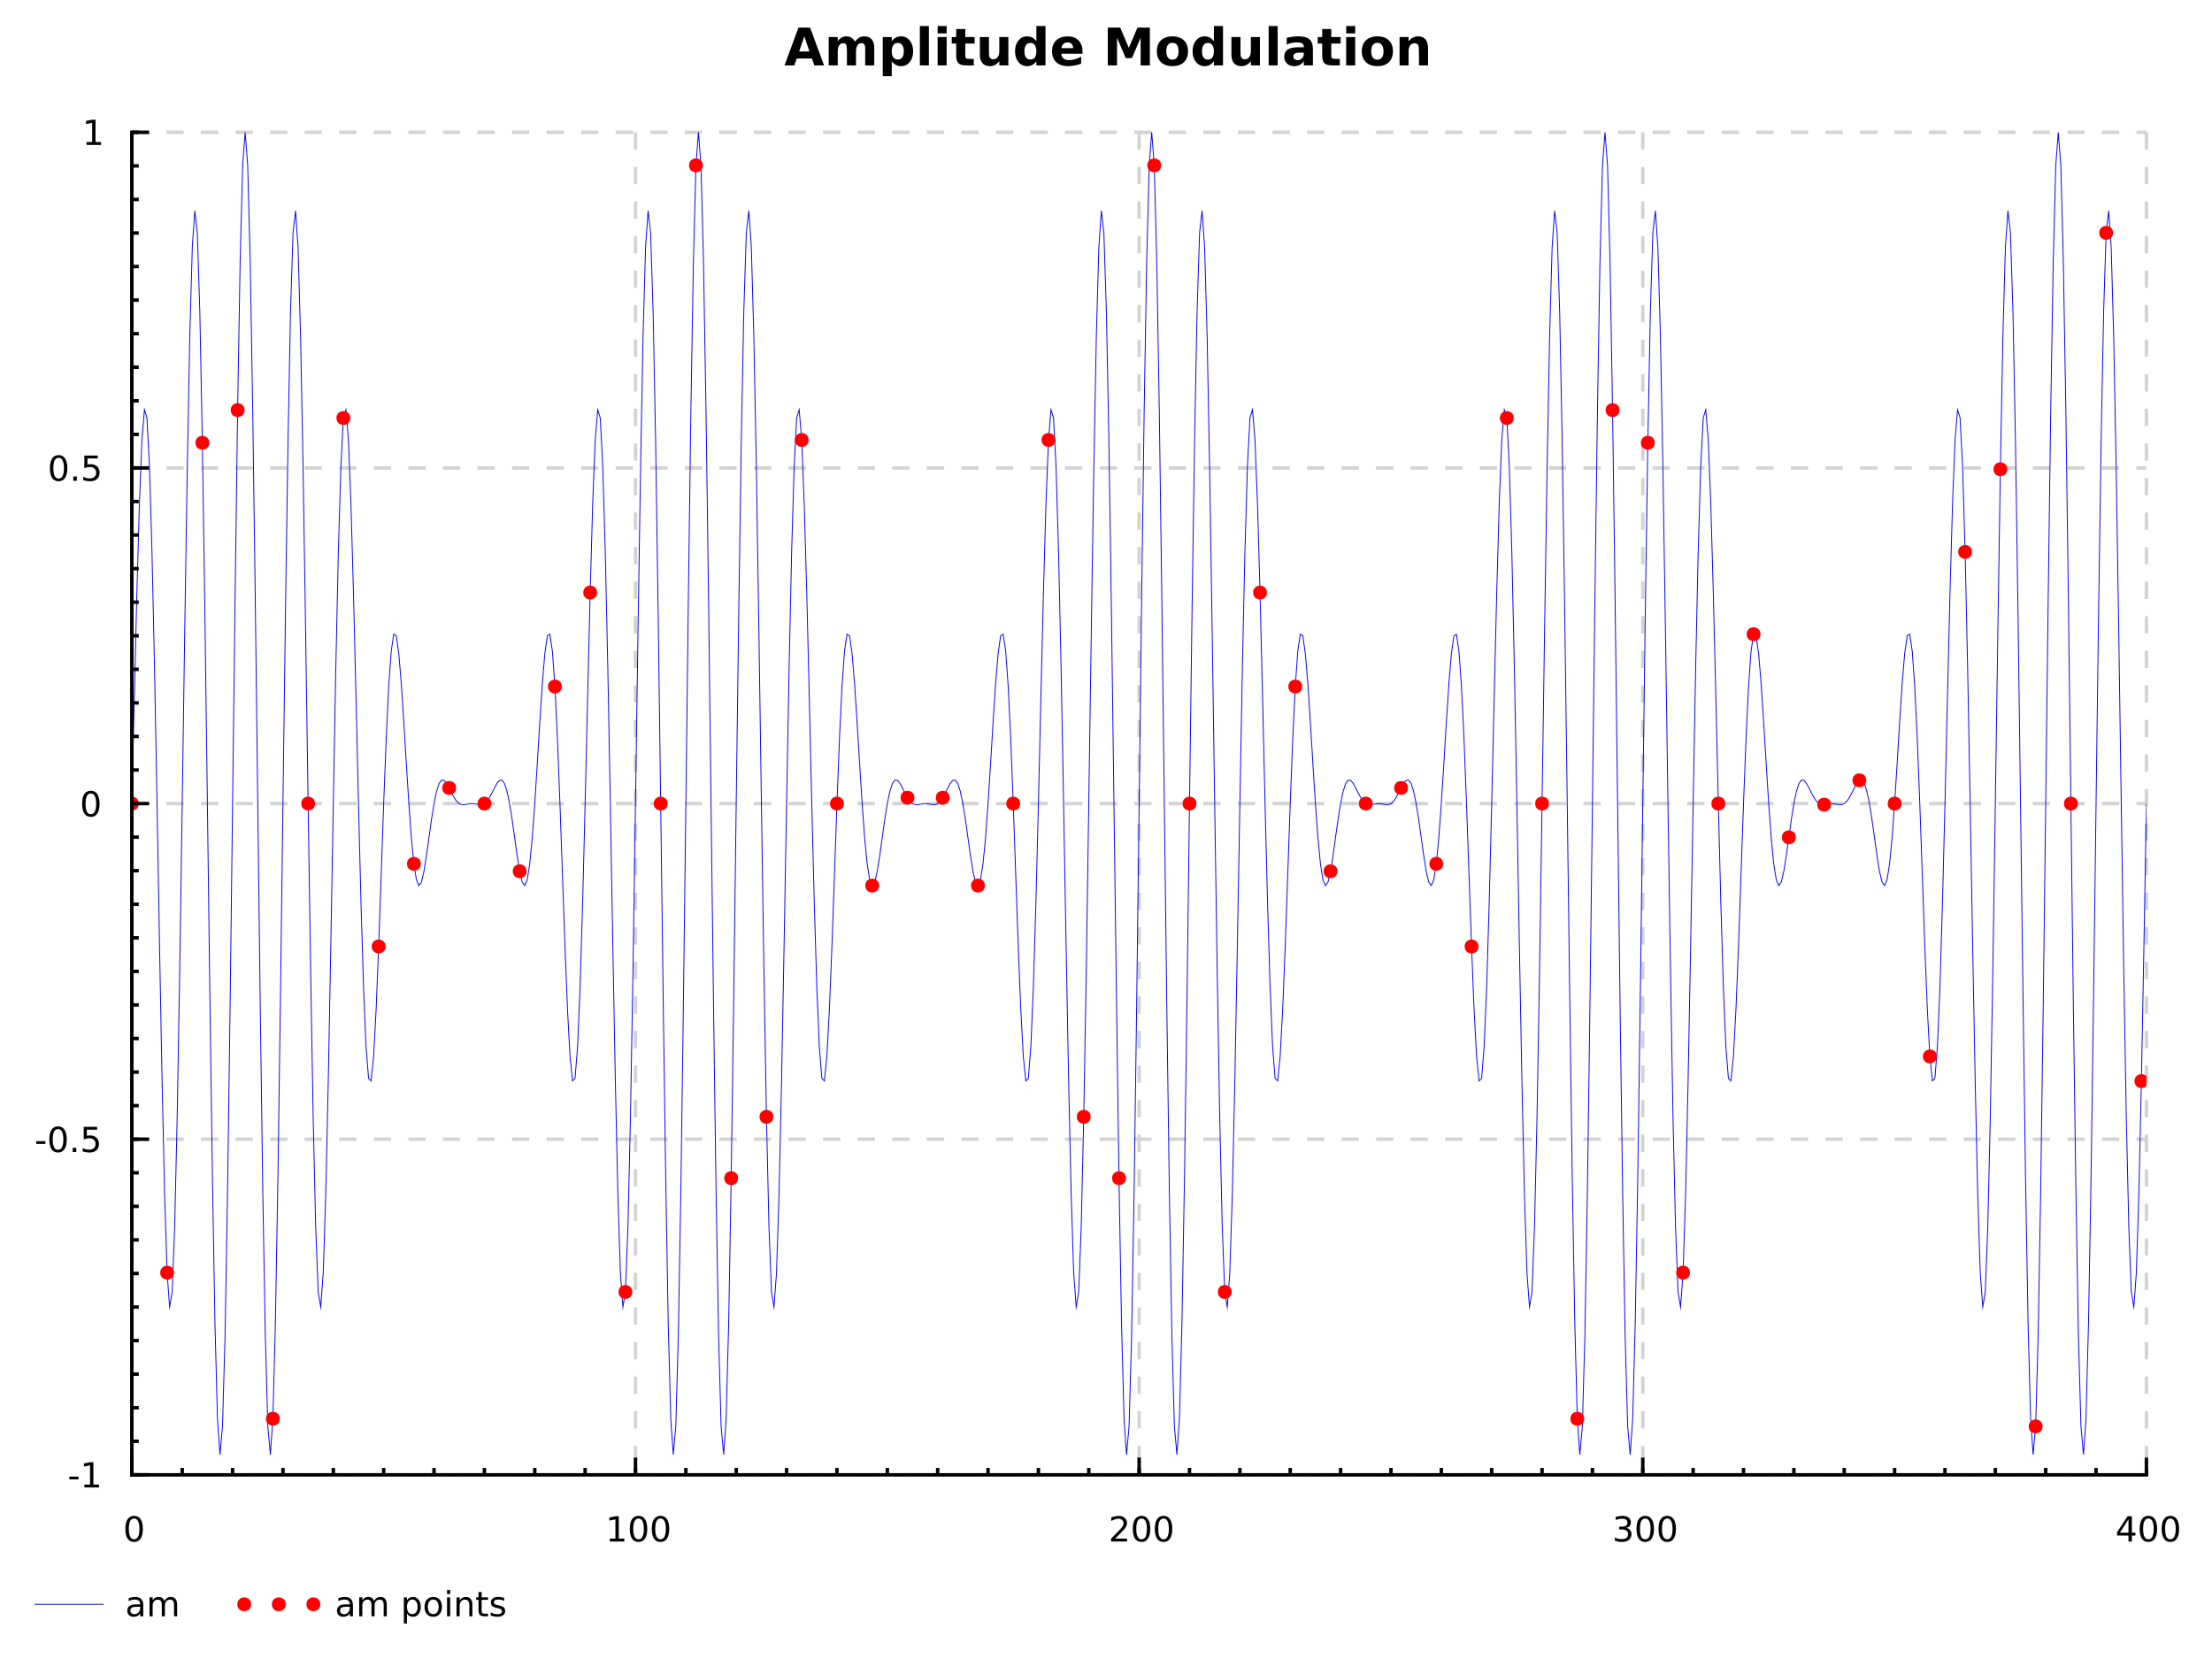 <?xml version="1.0" encoding="UTF-8"?>
<svg xmlns="http://www.w3.org/2000/svg" xmlns:xlink="http://www.w3.org/1999/xlink" width="640pt" height="480pt" viewBox="0 0 640 480" version="1.1">
<defs>
<g>
<symbol overflow="visible" id="glyph0-0">
<path style="stroke:none;" d="M 8.016 -2 L 3.609 -2 L 2.906 0 L 0.078 0 L 4.125 -10.938 L 7.484 -10.938 L 11.531 0 L 8.703 0 Z M 4.312 -4.016 L 7.297 -4.016 L 5.812 -8.375 Z M 4.312 -4.016 "/>
</symbol>
<symbol overflow="visible" id="glyph0-1">
<path style="stroke:none;" d="M 8.859 -6.844 C 9.191 -7.352 9.586 -7.738 10.047 -8 C 10.504 -8.27 11.004 -8.406 11.547 -8.406 C 12.492 -8.406 13.211 -8.113 13.703 -7.531 C 14.191 -6.945 14.438 -6.102 14.438 -5 L 14.438 0 L 11.812 0 L 11.812 -4.281 C 11.812 -4.344 11.812 -4.406 11.812 -4.469 C 11.82 -4.539 11.828 -4.641 11.828 -4.766 C 11.828 -5.348 11.738 -5.77 11.562 -6.031 C 11.395 -6.289 11.117 -6.422 10.734 -6.422 C 10.234 -6.422 9.848 -6.211 9.578 -5.797 C 9.305 -5.391 9.164 -4.801 9.156 -4.031 L 9.156 0 L 6.531 0 L 6.531 -4.281 C 6.531 -5.188 6.453 -5.77 6.297 -6.031 C 6.141 -6.289 5.859 -6.422 5.453 -6.422 C 4.953 -6.422 4.562 -6.211 4.281 -5.797 C 4.008 -5.391 3.875 -4.801 3.875 -4.031 L 3.875 0 L 1.25 0 L 1.25 -8.203 L 3.875 -8.203 L 3.875 -7 C 4.195 -7.469 4.566 -7.816 4.984 -8.047 C 5.41 -8.285 5.875 -8.406 6.375 -8.406 C 6.938 -8.406 7.438 -8.266 7.875 -7.984 C 8.312 -7.711 8.641 -7.332 8.859 -6.844 Z M 8.859 -6.844 "/>
</symbol>
<symbol overflow="visible" id="glyph0-2">
<path style="stroke:none;" d="M 3.875 -1.188 L 3.875 3.125 L 1.266 3.125 L 1.266 -8.203 L 3.875 -8.203 L 3.875 -7 C 4.238 -7.477 4.641 -7.832 5.078 -8.062 C 5.523 -8.289 6.031 -8.406 6.594 -8.406 C 7.602 -8.406 8.43 -8 9.078 -7.188 C 9.734 -6.383 10.062 -5.352 10.062 -4.094 C 10.062 -2.832 9.734 -1.797 9.078 -0.984 C 8.43 -0.18 7.602 0.219 6.594 0.219 C 6.031 0.219 5.523 0.102 5.078 -0.125 C 4.641 -0.352 4.238 -0.707 3.875 -1.188 Z M 5.625 -6.5 C 5.062 -6.5 4.629 -6.289 4.328 -5.875 C 4.023 -5.469 3.875 -4.875 3.875 -4.094 C 3.875 -3.32 4.023 -2.727 4.328 -2.312 C 4.629 -1.895 5.062 -1.688 5.625 -1.688 C 6.188 -1.688 6.613 -1.891 6.906 -2.297 C 7.207 -2.711 7.359 -3.312 7.359 -4.094 C 7.359 -4.875 7.207 -5.469 6.906 -5.875 C 6.613 -6.289 6.188 -6.5 5.625 -6.5 Z M 5.625 -6.5 "/>
</symbol>
<symbol overflow="visible" id="glyph0-3">
<path style="stroke:none;" d="M 1.266 -11.391 L 3.875 -11.391 L 3.875 0 L 1.266 0 Z M 1.266 -11.391 "/>
</symbol>
<symbol overflow="visible" id="glyph0-4">
<path style="stroke:none;" d="M 1.266 -8.203 L 3.875 -8.203 L 3.875 0 L 1.266 0 Z M 1.266 -11.391 L 3.875 -11.391 L 3.875 -9.266 L 1.266 -9.266 Z M 1.266 -11.391 "/>
</symbol>
<symbol overflow="visible" id="glyph0-5">
<path style="stroke:none;" d="M 4.125 -10.531 L 4.125 -8.203 L 6.828 -8.203 L 6.828 -6.328 L 4.125 -6.328 L 4.125 -2.844 C 4.125 -2.469 4.195 -2.211 4.344 -2.078 C 4.5 -1.941 4.801 -1.875 5.25 -1.875 L 6.594 -1.875 L 6.594 0 L 4.344 0 C 3.312 0 2.578 -0.211 2.141 -0.641 C 1.711 -1.078 1.5 -1.812 1.5 -2.844 L 1.5 -6.328 L 0.203 -6.328 L 0.203 -8.203 L 1.5 -8.203 L 1.5 -10.531 Z M 4.125 -10.531 "/>
</symbol>
<symbol overflow="visible" id="glyph0-6">
<path style="stroke:none;" d="M 1.172 -3.188 L 1.172 -8.203 L 3.812 -8.203 L 3.812 -7.391 C 3.812 -6.941 3.805 -6.379 3.797 -5.703 C 3.797 -5.035 3.797 -4.586 3.797 -4.359 C 3.797 -3.703 3.812 -3.227 3.844 -2.938 C 3.875 -2.645 3.93 -2.438 4.016 -2.312 C 4.129 -2.133 4.27 -2 4.438 -1.906 C 4.613 -1.812 4.816 -1.766 5.047 -1.766 C 5.586 -1.766 6.016 -1.973 6.328 -2.391 C 6.641 -2.816 6.797 -3.406 6.797 -4.156 L 6.797 -8.203 L 9.422 -8.203 L 9.422 0 L 6.797 0 L 6.797 -1.188 C 6.398 -0.707 5.977 -0.352 5.531 -0.125 C 5.094 0.102 4.609 0.219 4.078 0.219 C 3.129 0.219 2.406 -0.07 1.906 -0.656 C 1.414 -1.238 1.172 -2.082 1.172 -3.188 Z M 1.172 -3.188 "/>
</symbol>
<symbol overflow="visible" id="glyph0-7">
<path style="stroke:none;" d="M 6.844 -7 L 6.844 -11.391 L 9.484 -11.391 L 9.484 0 L 6.844 0 L 6.844 -1.188 C 6.477 -0.707 6.078 -0.352 5.641 -0.125 C 5.211 0.102 4.711 0.219 4.141 0.219 C 3.129 0.219 2.297 -0.18 1.641 -0.984 C 0.992 -1.797 0.672 -2.832 0.672 -4.094 C 0.672 -5.352 0.992 -6.383 1.641 -7.188 C 2.297 -8 3.129 -8.406 4.141 -8.406 C 4.703 -8.406 5.203 -8.289 5.641 -8.062 C 6.078 -7.832 6.477 -7.477 6.844 -7 Z M 5.109 -1.688 C 5.672 -1.688 6.098 -1.891 6.391 -2.297 C 6.691 -2.711 6.844 -3.312 6.844 -4.094 C 6.844 -4.875 6.691 -5.469 6.391 -5.875 C 6.098 -6.289 5.672 -6.5 5.109 -6.5 C 4.555 -6.5 4.129 -6.289 3.828 -5.875 C 3.535 -5.469 3.391 -4.875 3.391 -4.094 C 3.391 -3.312 3.535 -2.711 3.828 -2.297 C 4.129 -1.891 4.555 -1.688 5.109 -1.688 Z M 5.109 -1.688 "/>
</symbol>
<symbol overflow="visible" id="glyph0-8">
<path style="stroke:none;" d="M 9.453 -4.125 L 9.453 -3.375 L 3.312 -3.375 C 3.375 -2.758 3.598 -2.297 3.984 -1.984 C 4.367 -1.68 4.898 -1.531 5.578 -1.531 C 6.129 -1.531 6.691 -1.609 7.266 -1.766 C 7.848 -1.93 8.445 -2.18 9.062 -2.516 L 9.062 -0.5 C 8.438 -0.258 7.812 -0.082 7.188 0.031 C 6.57 0.156 5.957 0.219 5.344 0.219 C 3.852 0.219 2.695 -0.156 1.875 -0.906 C 1.051 -1.664 0.641 -2.727 0.641 -4.094 C 0.641 -5.426 1.039 -6.477 1.844 -7.25 C 2.656 -8.02 3.77 -8.406 5.188 -8.406 C 6.477 -8.406 7.508 -8.016 8.281 -7.234 C 9.062 -6.461 9.453 -5.426 9.453 -4.125 Z M 6.75 -5 C 6.75 -5.5 6.602 -5.898 6.312 -6.203 C 6.02 -6.504 5.641 -6.656 5.172 -6.656 C 4.672 -6.656 4.258 -6.508 3.938 -6.219 C 3.625 -5.938 3.426 -5.531 3.344 -5 Z M 6.75 -5 "/>
</symbol>
<symbol overflow="visible" id="glyph0-9">
<path style="stroke:none;" d=""/>
</symbol>
<symbol overflow="visible" id="glyph0-10">
<path style="stroke:none;" d="M 1.375 -10.938 L 4.969 -10.938 L 7.453 -5.078 L 9.969 -10.938 L 13.547 -10.938 L 13.547 0 L 10.875 0 L 10.875 -8 L 8.359 -2.109 L 6.562 -2.109 L 4.047 -8 L 4.047 0 L 1.375 0 Z M 1.375 -10.938 "/>
</symbol>
<symbol overflow="visible" id="glyph0-11">
<path style="stroke:none;" d="M 5.156 -6.531 C 4.582 -6.531 4.141 -6.32 3.828 -5.906 C 3.523 -5.488 3.375 -4.883 3.375 -4.094 C 3.375 -3.312 3.523 -2.707 3.828 -2.281 C 4.141 -1.863 4.582 -1.656 5.156 -1.656 C 5.727 -1.656 6.164 -1.863 6.469 -2.281 C 6.77 -2.707 6.922 -3.312 6.922 -4.094 C 6.922 -4.883 6.77 -5.488 6.469 -5.906 C 6.164 -6.32 5.727 -6.531 5.156 -6.531 Z M 5.156 -8.406 C 6.57 -8.406 7.676 -8.02 8.469 -7.25 C 9.258 -6.488 9.656 -5.438 9.656 -4.094 C 9.656 -2.75 9.258 -1.691 8.469 -0.922 C 7.676 -0.16 6.57 0.219 5.156 0.219 C 3.75 0.219 2.645 -0.16 1.844 -0.922 C 1.039 -1.691 0.641 -2.75 0.641 -4.094 C 0.641 -5.438 1.039 -6.488 1.844 -7.25 C 2.645 -8.02 3.75 -8.406 5.156 -8.406 Z M 5.156 -8.406 "/>
</symbol>
<symbol overflow="visible" id="glyph0-12">
<path style="stroke:none;" d="M 4.938 -3.688 C 4.383 -3.688 3.969 -3.594 3.688 -3.406 C 3.414 -3.227 3.281 -2.957 3.281 -2.594 C 3.281 -2.258 3.391 -2 3.609 -1.812 C 3.836 -1.625 4.148 -1.531 4.547 -1.531 C 5.035 -1.531 5.445 -1.707 5.781 -2.062 C 6.125 -2.414 6.297 -2.859 6.297 -3.391 L 6.297 -3.688 Z M 8.938 -4.688 L 8.938 0 L 6.297 0 L 6.297 -1.219 C 5.941 -0.719 5.547 -0.352 5.109 -0.125 C 4.672 0.102 4.141 0.219 3.516 0.219 C 2.66 0.219 1.969 -0.031 1.438 -0.531 C 0.906 -1.031 0.641 -1.676 0.641 -2.469 C 0.641 -3.426 0.969 -4.129 1.625 -4.578 C 2.289 -5.023 3.332 -5.25 4.75 -5.25 L 6.297 -5.25 L 6.297 -5.453 C 6.297 -5.867 6.129 -6.172 5.797 -6.359 C 5.473 -6.555 4.969 -6.656 4.281 -6.656 C 3.719 -6.656 3.191 -6.598 2.703 -6.484 C 2.223 -6.379 1.773 -6.211 1.359 -5.984 L 1.359 -7.984 C 1.922 -8.117 2.484 -8.223 3.047 -8.297 C 3.617 -8.367 4.188 -8.406 4.75 -8.406 C 6.227 -8.406 7.297 -8.113 7.953 -7.531 C 8.609 -6.945 8.938 -6 8.938 -4.688 Z M 8.938 -4.688 "/>
</symbol>
<symbol overflow="visible" id="glyph0-13">
<path style="stroke:none;" d="M 9.5 -5 L 9.5 0 L 6.875 0 L 6.875 -3.828 C 6.875 -4.535 6.859 -5.02 6.828 -5.281 C 6.797 -5.551 6.738 -5.75 6.656 -5.875 C 6.551 -6.051 6.41 -6.188 6.234 -6.281 C 6.066 -6.375 5.867 -6.422 5.641 -6.422 C 5.086 -6.422 4.656 -6.207 4.344 -5.781 C 4.031 -5.363 3.875 -4.781 3.875 -4.031 L 3.875 0 L 1.266 0 L 1.266 -8.203 L 3.875 -8.203 L 3.875 -7 C 4.27 -7.477 4.691 -7.832 5.141 -8.062 C 5.586 -8.289 6.078 -8.406 6.609 -8.406 C 7.555 -8.406 8.273 -8.113 8.766 -7.531 C 9.254 -6.945 9.5 -6.102 9.5 -5 Z M 9.5 -5 "/>
</symbol>
<symbol overflow="visible" id="glyph1-0">
<path style="stroke:none;" d="M 0.484 -3.141 L 3.125 -3.141 L 3.125 -2.344 L 0.484 -2.344 Z M 0.484 -3.141 "/>
</symbol>
<symbol overflow="visible" id="glyph1-1">
<path style="stroke:none;" d="M 1.234 -0.828 L 2.859 -0.828 L 2.859 -6.391 L 1.094 -6.047 L 1.094 -6.938 L 2.844 -7.297 L 3.828 -7.297 L 3.828 -0.828 L 5.438 -0.828 L 5.438 0 L 1.234 0 Z M 1.234 -0.828 "/>
</symbol>
<symbol overflow="visible" id="glyph1-2">
<path style="stroke:none;" d="M 3.172 -6.641 C 2.672 -6.641 2.289 -6.391 2.031 -5.891 C 1.781 -5.391 1.656 -4.641 1.656 -3.641 C 1.656 -2.641 1.781 -1.891 2.031 -1.391 C 2.289 -0.891 2.672 -0.641 3.172 -0.641 C 3.691 -0.641 4.078 -0.891 4.328 -1.391 C 4.586 -1.891 4.719 -2.641 4.719 -3.641 C 4.719 -4.641 4.586 -5.391 4.328 -5.891 C 4.078 -6.391 3.691 -6.641 3.172 -6.641 Z M 3.172 -7.422 C 3.992 -7.422 4.617 -7.098 5.047 -6.453 C 5.484 -5.805 5.703 -4.867 5.703 -3.641 C 5.703 -2.41 5.484 -1.473 5.047 -0.828 C 4.617 -0.18 3.992 0.141 3.172 0.141 C 2.359 0.141 1.734 -0.18 1.297 -0.828 C 0.867 -1.473 0.656 -2.41 0.656 -3.641 C 0.656 -4.867 0.867 -5.805 1.297 -6.453 C 1.734 -7.098 2.359 -7.422 3.172 -7.422 Z M 3.172 -7.422 "/>
</symbol>
<symbol overflow="visible" id="glyph1-3">
<path style="stroke:none;" d="M 1.062 -1.234 L 2.094 -1.234 L 2.094 0 L 1.062 0 Z M 1.062 -1.234 "/>
</symbol>
<symbol overflow="visible" id="glyph1-4">
<path style="stroke:none;" d="M 1.078 -7.297 L 4.953 -7.297 L 4.953 -6.453 L 1.984 -6.453 L 1.984 -4.672 C 2.129 -4.723 2.27 -4.758 2.406 -4.781 C 2.551 -4.801 2.695 -4.812 2.844 -4.812 C 3.656 -4.812 4.297 -4.586 4.766 -4.141 C 5.242 -3.703 5.484 -3.102 5.484 -2.344 C 5.484 -1.551 5.238 -0.938 4.75 -0.5 C 4.27 -0.07 3.582 0.141 2.688 0.141 C 2.383 0.141 2.07 0.113 1.75 0.062 C 1.438 0.008 1.109 -0.066 0.766 -0.172 L 0.766 -1.156 C 1.066 -1 1.375 -0.879 1.688 -0.797 C 2 -0.723 2.328 -0.688 2.672 -0.688 C 3.234 -0.688 3.676 -0.832 4 -1.125 C 4.332 -1.426 4.5 -1.832 4.5 -2.344 C 4.5 -2.844 4.332 -3.238 4 -3.531 C 3.676 -3.832 3.234 -3.984 2.672 -3.984 C 2.41 -3.984 2.145 -3.953 1.875 -3.891 C 1.613 -3.836 1.348 -3.75 1.078 -3.625 Z M 1.078 -7.297 "/>
</symbol>
<symbol overflow="visible" id="glyph1-5">
<path style="stroke:none;" d="M 1.922 -0.828 L 5.359 -0.828 L 5.359 0 L 0.734 0 L 0.734 -0.828 C 1.109 -1.211 1.617 -1.734 2.266 -2.391 C 2.91 -3.047 3.316 -3.469 3.484 -3.656 C 3.797 -4.008 4.016 -4.305 4.141 -4.547 C 4.266 -4.797 4.328 -5.039 4.328 -5.281 C 4.328 -5.664 4.191 -5.977 3.922 -6.219 C 3.648 -6.469 3.297 -6.594 2.859 -6.594 C 2.547 -6.594 2.219 -6.535 1.875 -6.422 C 1.539 -6.316 1.176 -6.156 0.781 -5.938 L 0.781 -6.938 C 1.176 -7.094 1.547 -7.211 1.891 -7.297 C 2.234 -7.379 2.551 -7.422 2.844 -7.422 C 3.594 -7.422 4.191 -7.234 4.641 -6.859 C 5.098 -6.484 5.328 -5.977 5.328 -5.344 C 5.328 -5.039 5.27 -4.754 5.156 -4.484 C 5.039 -4.223 4.836 -3.91 4.547 -3.547 C 4.461 -3.453 4.203 -3.176 3.766 -2.719 C 3.328 -2.27 2.711 -1.641 1.922 -0.828 Z M 1.922 -0.828 "/>
</symbol>
<symbol overflow="visible" id="glyph1-6">
<path style="stroke:none;" d="M 4.062 -3.938 C 4.531 -3.832 4.895 -3.617 5.156 -3.297 C 5.426 -2.984 5.562 -2.594 5.562 -2.125 C 5.562 -1.406 5.312 -0.848 4.812 -0.453 C 4.32 -0.055 3.617 0.141 2.703 0.141 C 2.398 0.141 2.086 0.109 1.766 0.047 C 1.441 -0.016 1.109 -0.102 0.766 -0.219 L 0.766 -1.172 C 1.035 -1.016 1.332 -0.895 1.656 -0.812 C 1.988 -0.727 2.332 -0.688 2.688 -0.688 C 3.301 -0.688 3.77 -0.805 4.094 -1.047 C 4.414 -1.297 4.578 -1.656 4.578 -2.125 C 4.578 -2.551 4.426 -2.883 4.125 -3.125 C 3.82 -3.363 3.406 -3.484 2.875 -3.484 L 2.016 -3.484 L 2.016 -4.297 L 2.906 -4.297 C 3.395 -4.297 3.766 -4.395 4.016 -4.594 C 4.273 -4.789 4.406 -5.07 4.406 -5.438 C 4.406 -5.801 4.27 -6.082 4 -6.281 C 3.738 -6.488 3.363 -6.594 2.875 -6.594 C 2.602 -6.594 2.312 -6.562 2 -6.5 C 1.688 -6.445 1.348 -6.359 0.984 -6.234 L 0.984 -7.109 C 1.359 -7.211 1.707 -7.289 2.031 -7.344 C 2.363 -7.395 2.672 -7.422 2.953 -7.422 C 3.703 -7.422 4.297 -7.25 4.734 -6.906 C 5.172 -6.57 5.391 -6.113 5.391 -5.531 C 5.391 -5.125 5.273 -4.781 5.047 -4.5 C 4.816 -4.227 4.488 -4.039 4.062 -3.938 Z M 4.062 -3.938 "/>
</symbol>
<symbol overflow="visible" id="glyph1-7">
<path style="stroke:none;" d="M 3.781 -6.438 L 1.297 -2.547 L 3.781 -2.547 Z M 3.516 -7.297 L 4.766 -7.297 L 4.766 -2.547 L 5.797 -2.547 L 5.797 -1.719 L 4.766 -1.719 L 4.766 0 L 3.781 0 L 3.781 -1.719 L 0.484 -1.719 L 0.484 -2.672 Z M 3.516 -7.297 "/>
</symbol>
<symbol overflow="visible" id="glyph1-8">
<path style="stroke:none;" d="M 3.422 -2.75 C 2.703 -2.75 2.203 -2.664 1.922 -2.5 C 1.641 -2.332 1.5 -2.051 1.5 -1.656 C 1.5 -1.332 1.602 -1.078 1.812 -0.891 C 2.02 -0.703 2.305 -0.609 2.672 -0.609 C 3.172 -0.609 3.57 -0.785 3.875 -1.141 C 4.176 -1.492 4.328 -1.961 4.328 -2.547 L 4.328 -2.75 Z M 5.219 -3.125 L 5.219 0 L 4.328 0 L 4.328 -0.828 C 4.117 -0.492 3.859 -0.25 3.547 -0.094 C 3.242 0.062 2.875 0.141 2.438 0.141 C 1.875 0.141 1.426 -0.016 1.094 -0.328 C 0.758 -0.641 0.594 -1.062 0.594 -1.594 C 0.594 -2.207 0.801 -2.672 1.219 -2.984 C 1.633 -3.297 2.25 -3.453 3.062 -3.453 L 4.328 -3.453 L 4.328 -3.547 C 4.328 -3.953 4.188 -4.27 3.906 -4.5 C 3.633 -4.727 3.254 -4.844 2.766 -4.844 C 2.453 -4.844 2.145 -4.801 1.844 -4.719 C 1.551 -4.645 1.27 -4.535 1 -4.391 L 1 -5.219 C 1.332 -5.344 1.648 -5.438 1.953 -5.5 C 2.266 -5.562 2.566 -5.594 2.859 -5.594 C 3.648 -5.594 4.238 -5.391 4.625 -4.984 C 5.02 -4.578 5.219 -3.957 5.219 -3.125 Z M 5.219 -3.125 "/>
</symbol>
<symbol overflow="visible" id="glyph1-9">
<path style="stroke:none;" d="M 5.203 -4.422 C 5.422 -4.828 5.688 -5.125 6 -5.312 C 6.312 -5.5 6.68 -5.594 7.109 -5.594 C 7.68 -5.594 8.117 -5.395 8.422 -5 C 8.734 -4.602 8.891 -4.035 8.891 -3.297 L 8.891 0 L 7.984 0 L 7.984 -3.266 C 7.984 -3.797 7.891 -4.188 7.703 -4.438 C 7.523 -4.688 7.242 -4.812 6.859 -4.812 C 6.391 -4.812 6.02 -4.656 5.75 -4.344 C 5.488 -4.039 5.359 -3.625 5.359 -3.094 L 5.359 0 L 4.453 0 L 4.453 -3.266 C 4.453 -3.797 4.359 -4.188 4.172 -4.438 C 3.984 -4.688 3.695 -4.812 3.312 -4.812 C 2.852 -4.812 2.488 -4.656 2.219 -4.344 C 1.945 -4.039 1.812 -3.625 1.812 -3.094 L 1.812 0 L 0.906 0 L 0.906 -5.469 L 1.812 -5.469 L 1.812 -4.625 C 2.02 -4.957 2.266 -5.203 2.547 -5.359 C 2.836 -5.516 3.176 -5.594 3.562 -5.594 C 3.969 -5.594 4.305 -5.492 4.578 -5.297 C 4.859 -5.098 5.066 -4.805 5.203 -4.422 Z M 5.203 -4.422 "/>
</symbol>
<symbol overflow="visible" id="glyph1-10">
<path style="stroke:none;" d=""/>
</symbol>
<symbol overflow="visible" id="glyph1-11">
<path style="stroke:none;" d="M 1.812 -0.828 L 1.812 2.078 L 0.906 2.078 L 0.906 -5.469 L 1.812 -5.469 L 1.812 -4.641 C 2 -4.961 2.234 -5.203 2.516 -5.359 C 2.805 -5.516 3.156 -5.594 3.562 -5.594 C 4.227 -5.594 4.766 -5.328 5.172 -4.797 C 5.586 -4.273 5.797 -3.586 5.797 -2.734 C 5.797 -1.867 5.586 -1.172 5.172 -0.641 C 4.766 -0.117 4.227 0.141 3.562 0.141 C 3.156 0.141 2.805 0.062 2.516 -0.094 C 2.234 -0.25 2 -0.492 1.812 -0.828 Z M 4.875 -2.734 C 4.875 -3.391 4.734 -3.906 4.453 -4.281 C 4.18 -4.656 3.812 -4.844 3.344 -4.844 C 2.863 -4.844 2.488 -4.656 2.219 -4.281 C 1.945 -3.906 1.812 -3.391 1.812 -2.734 C 1.812 -2.066 1.945 -1.547 2.219 -1.172 C 2.488 -0.797 2.863 -0.609 3.344 -0.609 C 3.812 -0.609 4.18 -0.797 4.453 -1.172 C 4.734 -1.547 4.875 -2.066 4.875 -2.734 Z M 4.875 -2.734 "/>
</symbol>
<symbol overflow="visible" id="glyph1-12">
<path style="stroke:none;" d="M 3.062 -4.844 C 2.582 -4.844 2.203 -4.656 1.922 -4.281 C 1.641 -3.906 1.5 -3.391 1.5 -2.734 C 1.5 -2.078 1.633 -1.562 1.906 -1.188 C 2.188 -0.812 2.57 -0.625 3.062 -0.625 C 3.539 -0.625 3.922 -0.812 4.203 -1.188 C 4.484 -1.562 4.625 -2.078 4.625 -2.734 C 4.625 -3.379 4.484 -3.891 4.203 -4.266 C 3.922 -4.648 3.539 -4.844 3.062 -4.844 Z M 3.062 -5.594 C 3.844 -5.594 4.457 -5.336 4.906 -4.828 C 5.352 -4.328 5.578 -3.629 5.578 -2.734 C 5.578 -1.836 5.352 -1.133 4.906 -0.625 C 4.457 -0.113 3.844 0.141 3.062 0.141 C 2.281 0.141 1.664 -0.113 1.219 -0.625 C 0.77 -1.133 0.547 -1.836 0.547 -2.734 C 0.547 -3.629 0.77 -4.328 1.219 -4.828 C 1.664 -5.336 2.281 -5.594 3.062 -5.594 Z M 3.062 -5.594 "/>
</symbol>
<symbol overflow="visible" id="glyph1-13">
<path style="stroke:none;" d="M 0.938 -5.469 L 1.844 -5.469 L 1.844 0 L 0.938 0 Z M 0.938 -7.594 L 1.844 -7.594 L 1.844 -6.453 L 0.938 -6.453 Z M 0.938 -7.594 "/>
</symbol>
<symbol overflow="visible" id="glyph1-14">
<path style="stroke:none;" d="M 5.484 -3.297 L 5.484 0 L 4.594 0 L 4.594 -3.266 C 4.594 -3.785 4.488 -4.172 4.281 -4.422 C 4.082 -4.68 3.781 -4.812 3.375 -4.812 C 2.895 -4.812 2.516 -4.656 2.234 -4.344 C 1.953 -4.039 1.812 -3.625 1.812 -3.094 L 1.812 0 L 0.906 0 L 0.906 -5.469 L 1.812 -5.469 L 1.812 -4.625 C 2.031 -4.945 2.285 -5.188 2.578 -5.344 C 2.867 -5.508 3.203 -5.594 3.578 -5.594 C 4.203 -5.594 4.676 -5.398 5 -5.016 C 5.32 -4.629 5.484 -4.055 5.484 -3.297 Z M 5.484 -3.297 "/>
</symbol>
<symbol overflow="visible" id="glyph1-15">
<path style="stroke:none;" d="M 1.828 -7.016 L 1.828 -5.469 L 3.688 -5.469 L 3.688 -4.766 L 1.828 -4.766 L 1.828 -1.797 C 1.828 -1.359 1.891 -1.07 2.016 -0.938 C 2.141 -0.812 2.391 -0.75 2.766 -0.75 L 3.688 -0.75 L 3.688 0 L 2.766 0 C 2.066 0 1.582 -0.129 1.312 -0.391 C 1.051 -0.648 0.922 -1.117 0.922 -1.797 L 0.922 -4.766 L 0.266 -4.766 L 0.266 -5.469 L 0.922 -5.469 L 0.922 -7.016 Z M 1.828 -7.016 "/>
</symbol>
<symbol overflow="visible" id="glyph1-16">
<path style="stroke:none;" d="M 4.422 -5.312 L 4.422 -4.453 C 4.172 -4.586 3.91 -4.688 3.641 -4.75 C 3.367 -4.812 3.082 -4.844 2.781 -4.844 C 2.344 -4.844 2.008 -4.773 1.781 -4.641 C 1.562 -4.504 1.453 -4.301 1.453 -4.031 C 1.453 -3.82 1.531 -3.656 1.688 -3.531 C 1.844 -3.414 2.164 -3.305 2.656 -3.203 L 2.953 -3.125 C 3.598 -2.988 4.051 -2.797 4.312 -2.547 C 4.582 -2.297 4.719 -1.953 4.719 -1.516 C 4.719 -1.004 4.516 -0.598 4.109 -0.297 C 3.711 -0.004 3.164 0.141 2.469 0.141 C 2.164 0.141 1.852 0.109 1.531 0.047 C 1.219 -0.004 0.891 -0.086 0.547 -0.203 L 0.547 -1.125 C 0.879 -0.957 1.203 -0.828 1.516 -0.734 C 1.836 -0.648 2.16 -0.609 2.484 -0.609 C 2.898 -0.609 3.223 -0.68 3.453 -0.828 C 3.68 -0.973 3.797 -1.176 3.797 -1.438 C 3.797 -1.688 3.711 -1.875 3.547 -2 C 3.391 -2.133 3.031 -2.258 2.469 -2.375 L 2.156 -2.453 C 1.602 -2.566 1.203 -2.742 0.953 -2.984 C 0.703 -3.234 0.578 -3.566 0.578 -3.984 C 0.578 -4.504 0.758 -4.898 1.125 -5.172 C 1.488 -5.453 2.008 -5.594 2.688 -5.594 C 3.008 -5.594 3.316 -5.566 3.609 -5.516 C 3.91 -5.473 4.18 -5.406 4.422 -5.312 Z M 4.422 -5.312 "/>
</symbol>
</g>
<clipPath id="clip1">
  <path d="M 38.148 38.281 L 38.148 426.719 L 621.027 426.719 L 621.027 38.281 L 38.148 38.281 "/>
</clipPath>
<clipPath id="clip2">
  <path d="M 38.148 38.281 L 38.148 426.719 L 621.027 426.719 L 621.027 38.281 L 38.148 38.281 "/>
</clipPath>
</defs>
<g id="surface1">
<rect x="0" y="0" width="640" height="480" style="fill:rgb(100%,100%,100%);fill-opacity:1;stroke:none;"/>
<g style="fill:rgb(0%,0%,0%);fill-opacity:1;">
  <use xlink:href="#glyph0-0" x="226.902" y="18.922"/>
  <use xlink:href="#glyph0-1" x="238.511" y="18.922"/>
  <use xlink:href="#glyph0-2" x="254.141" y="18.922"/>
  <use xlink:href="#glyph0-3" x="264.878" y="18.922"/>
  <use xlink:href="#glyph0-4" x="270.02" y="18.922"/>
  <use xlink:href="#glyph0-5" x="275.162" y="18.922"/>
  <use xlink:href="#glyph0-6" x="282.332" y="18.922"/>
  <use xlink:href="#glyph0-7" x="293.011" y="18.922"/>
  <use xlink:href="#glyph0-8" x="303.748" y="18.922"/>
  <use xlink:href="#glyph0-9" x="313.921" y="18.922"/>
  <use xlink:href="#glyph0-10" x="319.144" y="18.922"/>
  <use xlink:href="#glyph0-11" x="334.07" y="18.922"/>
  <use xlink:href="#glyph0-7" x="344.375" y="18.922"/>
  <use xlink:href="#glyph0-6" x="355.113" y="18.922"/>
  <use xlink:href="#glyph0-3" x="365.792" y="18.922"/>
  <use xlink:href="#glyph0-12" x="370.933" y="18.922"/>
  <use xlink:href="#glyph0-5" x="381.055" y="18.922"/>
  <use xlink:href="#glyph0-4" x="388.226" y="18.922"/>
  <use xlink:href="#glyph0-11" x="393.367" y="18.922"/>
  <use xlink:href="#glyph0-13" x="403.672" y="18.922"/>
</g>
<g clip-path="url(#clip1)" clip-rule="nonzero">
<rect x="0" y="0" width="640" height="480" style="fill:rgb(100%,100%,100%);fill-opacity:1;stroke:none;"/>
</g>
<path style="fill:none;stroke-width:1;stroke-linecap:butt;stroke-linejoin:miter;stroke:rgb(82.745%,82.745%,82.745%);stroke-opacity:1;stroke-dasharray:5,5;stroke-miterlimit:10;" d="M -0.001 0 L -0.001 388.438 " transform="matrix(1,0,0,1,38.149,38.281)"/>
<path style="fill:none;stroke-width:1;stroke-linecap:butt;stroke-linejoin:miter;stroke:rgb(82.745%,82.745%,82.745%);stroke-opacity:1;stroke-dasharray:5,5;stroke-miterlimit:10;" d="M 145.718 0 L 145.718 388.438 " transform="matrix(1,0,0,1,38.149,38.281)"/>
<path style="fill:none;stroke-width:1;stroke-linecap:butt;stroke-linejoin:miter;stroke:rgb(82.745%,82.745%,82.745%);stroke-opacity:1;stroke-dasharray:5,5;stroke-miterlimit:10;" d="M 291.44 0 L 291.44 388.438 " transform="matrix(1,0,0,1,38.149,38.281)"/>
<path style="fill:none;stroke-width:1;stroke-linecap:butt;stroke-linejoin:miter;stroke:rgb(82.745%,82.745%,82.745%);stroke-opacity:1;stroke-dasharray:5,5;stroke-miterlimit:10;" d="M 437.159 0 L 437.159 388.438 " transform="matrix(1,0,0,1,38.149,38.281)"/>
<path style="fill:none;stroke-width:1;stroke-linecap:butt;stroke-linejoin:miter;stroke:rgb(82.745%,82.745%,82.745%);stroke-opacity:1;stroke-dasharray:5,5;stroke-miterlimit:10;" d="M 582.878 0 L 582.878 388.438 " transform="matrix(1,0,0,1,38.149,38.281)"/>
<path style="fill:none;stroke-width:1;stroke-linecap:butt;stroke-linejoin:miter;stroke:rgb(82.745%,82.745%,82.745%);stroke-opacity:1;stroke-dasharray:5,5;stroke-miterlimit:10;" d="M -0.001 388.438 L 582.878 388.438 " transform="matrix(1,0,0,1,38.149,38.281)"/>
<path style="fill:none;stroke-width:1;stroke-linecap:butt;stroke-linejoin:miter;stroke:rgb(82.745%,82.745%,82.745%);stroke-opacity:1;stroke-dasharray:5,5;stroke-miterlimit:10;" d="M -0.001 291.328 L 582.878 291.328 " transform="matrix(1,0,0,1,38.149,38.281)"/>
<path style="fill:none;stroke-width:1;stroke-linecap:butt;stroke-linejoin:miter;stroke:rgb(82.745%,82.745%,82.745%);stroke-opacity:1;stroke-dasharray:5,5;stroke-miterlimit:10;" d="M -0.001 194.219 L 582.878 194.219 " transform="matrix(1,0,0,1,38.149,38.281)"/>
<path style="fill:none;stroke-width:1;stroke-linecap:butt;stroke-linejoin:miter;stroke:rgb(82.745%,82.745%,82.745%);stroke-opacity:1;stroke-dasharray:5,5;stroke-miterlimit:10;" d="M -0.001 97.109 L 582.878 97.109 " transform="matrix(1,0,0,1,38.149,38.281)"/>
<path style="fill:none;stroke-width:1;stroke-linecap:butt;stroke-linejoin:miter;stroke:rgb(82.745%,82.745%,82.745%);stroke-opacity:1;stroke-dasharray:5,5;stroke-miterlimit:10;" d="M -0.001 0 L 582.878 0 " transform="matrix(1,0,0,1,38.149,38.281)"/>
<g clip-path="url(#clip2)" clip-rule="nonzero">
<path style="fill:none;stroke-width:0.25;stroke-linecap:butt;stroke-linejoin:miter;stroke:rgb(0%,0%,100%);stroke-opacity:1;stroke-miterlimit:10;" d="M -0.001 194.219 L 0.729 163.164 L 1.456 133.156 L 2.187 107.445 L 2.913 89.008 L 3.644 80.246 L 4.37 82.66 L 5.101 96.648 L 5.827 121.406 L 6.558 154.938 L 7.284 194.219 L 8.015 235.469 L 8.745 274.516 L 9.472 307.223 L 10.202 329.934 L 10.929 339.883 L 11.659 335.516 L 12.386 316.715 L 13.116 284.848 L 13.843 242.703 L 14.573 194.219 L 15.3 144.129 L 16.03 97.488 L 16.757 59.141 L 17.487 33.227 L 18.214 22.719 L 18.944 29.086 L 19.671 52.098 L 20.401 89.816 L 21.128 138.762 L 21.858 194.219 L 22.585 250.723 L 23.315 302.602 L 24.042 344.555 L 24.772 372.207 L 25.499 382.582 L 26.229 374.41 L 26.96 348.301 L 27.687 306.684 L 28.417 253.578 L 29.144 194.219 L 29.874 134.492 L 30.601 80.371 L 31.331 37.285 L 32.058 9.562 L 32.788 0 L 33.515 9.562 L 34.245 37.285 L 34.972 80.371 L 35.702 134.492 L 36.429 194.219 L 37.159 253.578 L 37.886 306.684 L 38.616 348.301 L 39.343 374.41 L 40.073 382.582 L 40.8 372.207 L 41.53 344.555 L 42.257 302.602 L 42.987 250.723 L 43.718 194.219 L 44.444 138.762 L 45.175 89.816 L 45.901 52.098 L 46.632 29.086 L 47.358 22.719 L 48.089 33.227 L 48.815 59.141 L 49.546 97.488 L 50.272 144.129 L 51.003 194.219 L 51.729 242.703 L 52.46 284.848 L 53.187 316.715 L 53.917 335.516 L 54.644 339.883 L 55.374 329.934 L 56.101 307.223 L 56.831 274.516 L 57.558 235.469 L 58.288 194.219 L 59.015 154.938 L 59.745 121.406 L 60.476 96.648 L 61.202 82.66 L 61.933 80.246 L 62.659 89.008 L 63.39 107.445 L 64.116 133.156 L 64.847 163.164 L 65.573 194.219 L 66.304 223.18 L 67.03 247.316 L 67.761 264.57 L 68.487 273.723 L 69.218 274.465 L 69.944 267.375 L 70.675 253.777 L 71.401 235.566 L 72.132 214.953 L 72.858 194.219 L 73.589 175.453 L 74.315 160.355 L 75.046 150.094 L 75.772 145.223 L 76.503 145.664 L 77.233 150.805 L 77.96 159.586 L 78.69 170.691 L 79.417 182.684 L 80.147 194.219 L 80.874 204.148 L 81.604 211.648 L 82.331 216.27 L 83.062 217.941 L 83.788 216.938 L 84.519 213.797 L 85.245 209.223 L 85.976 203.977 L 86.702 198.777 L 87.433 194.219 L 88.159 190.707 L 88.89 188.441 L 89.616 187.426 L 90.347 187.492 L 91.073 188.363 L 91.804 189.699 L 92.53 191.176 L 93.261 192.523 L 93.987 193.562 L 94.718 194.219 L 95.448 194.512 L 96.175 194.531 L 96.905 194.41 L 97.632 194.273 L 98.362 194.219 L 99.089 194.273 L 99.819 194.41 L 100.546 194.531 L 101.276 194.512 L 102.003 194.219 L 102.733 193.562 L 103.46 192.523 L 104.19 191.176 L 104.917 189.699 L 105.647 188.363 L 106.374 187.492 L 107.104 187.426 L 107.831 188.441 L 108.562 190.707 L 109.288 194.219 L 110.019 198.777 L 110.745 203.977 L 111.476 209.223 L 112.206 213.797 L 112.933 216.938 L 113.663 217.941 L 114.39 216.27 L 115.12 211.648 L 115.847 204.148 L 116.577 194.219 L 117.304 182.684 L 118.034 170.691 L 118.761 159.586 L 119.491 150.805 L 120.218 145.664 L 120.948 145.223 L 121.675 150.094 L 122.405 160.355 L 123.132 175.453 L 123.862 194.219 L 124.589 214.953 L 125.319 235.566 L 126.046 253.777 L 126.776 267.375 L 127.503 274.465 L 128.233 273.723 L 128.964 264.57 L 129.69 247.316 L 130.421 223.18 L 131.147 194.219 L 131.878 163.164 L 132.604 133.156 L 133.335 107.445 L 134.062 89.008 L 134.792 80.246 L 135.519 82.66 L 136.249 96.648 L 136.976 121.406 L 137.706 154.938 L 138.433 194.219 L 139.163 235.469 L 139.89 274.516 L 140.62 307.223 L 141.347 329.934 L 142.077 339.883 L 142.804 335.516 L 143.534 316.715 L 144.261 284.848 L 144.991 242.703 L 145.718 194.219 L 146.448 144.129 L 147.179 97.488 L 147.905 59.141 L 148.636 33.227 L 149.362 22.719 L 150.093 29.086 L 150.819 52.098 L 151.55 89.816 L 152.276 138.762 L 153.007 194.219 L 153.733 250.723 L 154.464 302.602 L 155.19 344.555 L 155.921 372.207 L 156.647 382.582 L 157.378 374.41 L 158.104 348.301 L 158.835 306.684 L 159.562 253.578 L 160.292 194.219 L 161.019 134.492 L 161.749 80.371 L 162.476 37.285 L 163.206 9.562 L 163.937 0 L 164.663 9.562 L 165.394 37.285 L 166.12 80.371 L 166.851 134.492 L 167.577 194.219 L 168.308 253.578 L 169.034 306.684 L 169.765 348.301 L 170.491 374.41 L 171.222 382.582 L 171.948 372.207 L 172.679 344.555 L 173.405 302.602 L 174.136 250.723 L 174.862 194.219 L 175.593 138.762 L 176.319 89.816 L 177.05 52.098 L 177.776 29.086 L 178.507 22.719 L 179.233 33.227 L 179.964 59.141 L 180.694 97.488 L 181.421 144.129 L 182.151 194.219 L 182.878 242.703 L 183.608 284.848 L 184.335 316.715 L 185.065 335.516 L 185.792 339.883 L 186.522 329.934 L 187.249 307.223 L 187.979 274.516 L 188.706 235.469 L 189.437 194.219 L 190.163 154.938 L 190.894 121.406 L 191.62 96.648 L 192.351 82.66 L 193.077 80.246 L 193.808 89.008 L 194.534 107.445 L 195.265 133.156 L 195.991 163.164 L 196.722 194.219 L 197.452 223.18 L 198.179 247.316 L 198.909 264.57 L 199.636 273.723 L 200.366 274.465 L 201.093 267.375 L 201.823 253.777 L 202.55 235.566 L 203.28 214.953 L 204.007 194.219 L 204.737 175.453 L 205.464 160.355 L 206.194 150.094 L 206.921 145.223 L 207.651 145.664 L 208.378 150.805 L 209.108 159.586 L 209.835 170.691 L 210.565 182.684 L 211.292 194.219 L 212.022 204.148 L 212.749 211.648 L 213.479 216.27 L 214.206 217.941 L 214.937 216.938 L 215.667 213.797 L 216.394 209.223 L 217.124 203.977 L 217.851 198.777 L 218.581 194.219 L 219.308 190.707 L 220.038 188.441 L 220.765 187.426 L 221.495 187.492 L 222.222 188.363 L 222.952 189.699 L 223.679 191.176 L 224.409 192.523 L 225.136 193.562 L 225.866 194.219 L 226.593 194.512 L 227.323 194.531 L 228.05 194.41 L 228.78 194.273 L 229.507 194.219 L 230.237 194.273 L 230.964 194.41 L 231.694 194.531 L 232.425 194.512 L 233.151 194.219 L 233.882 193.562 L 234.608 192.523 L 235.339 191.176 L 236.065 189.699 L 236.796 188.363 L 237.522 187.492 L 238.253 187.426 L 238.979 188.441 L 239.71 190.707 L 240.437 194.219 L 241.167 198.777 L 241.894 203.977 L 242.624 209.223 L 243.351 213.797 L 244.081 216.938 L 244.808 217.941 L 245.538 216.27 L 246.265 211.648 L 246.995 204.148 L 247.722 194.219 L 248.452 182.684 L 249.183 170.691 L 249.909 159.586 L 250.64 150.805 L 251.366 145.664 L 252.097 145.223 L 252.823 150.094 L 253.554 160.355 L 254.28 175.453 L 255.011 194.219 L 255.737 214.953 L 256.468 235.566 L 257.194 253.777 L 257.925 267.375 L 258.651 274.465 L 259.382 273.723 L 260.108 264.57 L 260.839 247.316 L 261.565 223.18 L 262.296 194.219 L 263.022 163.164 L 263.753 133.156 L 264.479 107.445 L 265.21 89.008 L 265.94 80.246 L 266.667 82.66 L 267.397 96.648 L 268.124 121.406 L 268.854 154.938 L 269.581 194.219 L 270.312 235.469 L 271.038 274.516 L 271.769 307.223 L 272.495 329.934 L 273.226 339.883 L 273.952 335.516 L 274.683 316.715 L 275.409 284.848 L 276.14 242.703 L 276.866 194.219 L 277.597 144.129 L 278.323 97.488 L 279.054 59.141 L 279.78 33.227 L 280.511 22.719 L 281.237 29.086 L 281.968 52.098 L 282.694 89.816 L 283.425 138.762 L 284.155 194.219 L 284.882 250.723 L 285.612 302.602 L 286.339 344.555 L 287.069 372.207 L 287.796 382.582 L 288.526 374.41 L 289.253 348.301 L 289.983 306.684 L 290.71 253.578 L 291.44 194.219 L 292.167 134.492 L 292.897 80.371 L 293.624 37.285 L 294.354 9.562 L 295.081 0 L 295.812 9.562 L 296.538 37.285 L 297.269 80.371 L 297.995 134.492 L 298.726 194.219 L 299.452 253.578 L 300.183 306.684 L 300.913 348.301 L 301.64 374.41 L 302.37 382.582 L 303.097 372.207 L 303.827 344.555 L 304.554 302.602 L 305.284 250.723 L 306.011 194.219 L 306.741 138.762 L 307.468 89.816 L 308.198 52.098 L 308.925 29.086 L 309.655 22.719 L 310.382 33.227 L 311.112 59.141 L 311.839 97.488 L 312.569 144.129 L 313.296 194.219 L 314.026 242.703 L 314.753 284.848 L 315.483 316.715 L 316.21 335.516 L 316.94 339.883 L 317.671 329.934 L 318.397 307.223 L 319.128 274.516 L 319.854 235.469 L 320.585 194.219 L 321.312 154.938 L 322.042 121.406 L 322.769 96.648 L 323.499 82.66 L 324.226 80.246 L 324.956 89.008 L 325.683 107.445 L 326.413 133.156 L 327.14 163.164 L 327.87 194.219 L 328.597 223.18 L 329.327 247.316 L 330.054 264.57 L 330.784 273.723 L 331.511 274.465 L 332.241 267.375 L 332.968 253.777 L 333.698 235.566 L 334.429 214.953 L 335.155 194.219 L 335.886 175.453 L 336.612 160.355 L 337.343 150.094 L 338.069 145.223 L 338.8 145.664 L 339.526 150.805 L 340.257 159.586 L 340.983 170.691 L 341.714 182.684 L 342.44 194.219 L 343.171 204.148 L 343.897 211.648 L 344.628 216.27 L 345.354 217.941 L 346.085 216.938 L 346.812 213.797 L 347.542 209.223 L 348.269 203.977 L 348.999 198.777 L 349.726 194.219 L 350.456 190.707 L 351.183 188.441 L 351.913 187.426 L 352.644 187.492 L 353.37 188.363 L 354.101 189.699 L 354.827 191.176 L 355.558 192.523 L 356.284 193.562 L 357.015 194.219 L 357.741 194.512 L 358.472 194.531 L 359.198 194.41 L 359.929 194.273 L 360.655 194.219 L 361.386 194.273 L 362.112 194.41 L 362.843 194.531 L 363.569 194.512 L 364.3 194.219 L 365.026 193.562 L 365.757 192.523 L 366.483 191.176 L 367.214 189.699 L 367.94 188.363 L 368.671 187.492 L 369.401 187.426 L 370.128 188.441 L 370.858 190.707 L 371.585 194.219 L 372.315 198.777 L 373.042 203.977 L 373.772 209.223 L 374.499 213.797 L 375.229 216.938 L 375.956 217.941 L 376.687 216.27 L 377.413 211.648 L 378.144 204.148 L 378.87 194.219 L 379.601 182.684 L 380.327 170.691 L 381.058 159.586 L 381.784 150.805 L 382.515 145.664 L 383.241 145.223 L 383.972 150.094 L 384.698 160.355 L 385.429 175.453 L 386.159 194.219 L 386.886 214.953 L 387.616 235.566 L 388.343 253.777 L 389.073 267.375 L 389.8 274.465 L 390.53 273.723 L 391.257 264.57 L 391.987 247.316 L 392.714 223.18 L 393.444 194.219 L 394.171 163.164 L 394.901 133.156 L 395.628 107.445 L 396.358 89.008 L 397.085 80.246 L 397.815 82.66 L 398.542 96.648 L 399.272 121.406 L 399.999 154.938 L 400.729 194.219 L 401.456 235.469 L 402.187 274.516 L 402.917 307.223 L 403.644 329.934 L 404.374 339.883 L 405.101 335.516 L 405.831 316.715 L 406.558 284.848 L 407.288 242.703 L 408.015 194.219 L 408.745 144.129 L 409.472 97.488 L 410.202 59.141 L 410.929 33.227 L 411.659 22.719 L 412.386 29.086 L 413.116 52.098 L 413.843 89.816 L 414.573 138.762 L 415.3 194.219 L 416.03 250.723 L 416.757 302.602 L 417.487 344.555 L 418.214 372.207 L 418.944 382.582 L 419.671 374.41 L 420.401 348.301 L 421.132 306.684 L 421.858 253.578 L 422.589 194.219 L 423.315 134.492 L 424.046 80.371 L 424.772 37.285 L 425.503 9.562 L 426.229 0 L 426.96 9.562 L 427.687 37.285 L 428.417 80.371 L 429.144 134.492 L 429.874 194.219 L 430.601 253.578 L 431.331 306.684 L 432.058 348.301 L 432.788 374.41 L 433.515 382.582 L 434.245 372.207 L 434.972 344.555 L 435.702 302.602 L 436.429 250.723 L 437.159 194.219 L 437.89 138.762 L 438.616 89.816 L 439.347 52.098 L 440.073 29.086 L 440.804 22.719 L 441.53 33.227 L 442.261 59.141 L 442.987 97.488 L 443.718 144.129 L 444.444 194.219 L 445.175 242.703 L 445.901 284.848 L 446.632 316.715 L 447.358 335.516 L 448.089 339.883 L 448.815 329.934 L 449.546 307.223 L 450.272 274.516 L 451.003 235.469 L 451.729 194.219 L 452.46 154.938 L 453.187 121.406 L 453.917 96.648 L 454.647 82.66 L 455.374 80.246 L 456.104 89.008 L 456.831 107.445 L 457.562 133.156 L 458.288 163.164 L 459.019 194.219 L 459.745 223.18 L 460.476 247.316 L 461.202 264.57 L 461.933 273.723 L 462.659 274.465 L 463.39 267.375 L 464.116 253.777 L 464.847 235.566 L 465.573 214.953 L 466.304 194.219 L 467.03 175.453 L 467.761 160.355 L 468.487 150.094 L 469.218 145.223 L 469.944 145.664 L 470.675 150.805 L 471.401 159.586 L 472.132 170.691 L 472.862 182.684 L 473.589 194.219 L 474.319 204.148 L 475.046 211.648 L 475.776 216.27 L 476.503 217.941 L 477.233 216.938 L 477.96 213.797 L 478.69 209.223 L 479.417 203.977 L 480.147 198.777 L 480.874 194.219 L 481.604 190.707 L 482.331 188.441 L 483.062 187.426 L 483.788 187.492 L 484.519 188.363 L 485.245 189.699 L 485.976 191.176 L 486.702 192.523 L 487.433 193.562 L 488.159 194.219 L 488.89 194.512 L 489.62 194.531 L 490.347 194.41 L 491.077 194.273 L 491.804 194.219 L 492.534 194.273 L 493.261 194.41 L 493.991 194.531 L 494.718 194.512 L 495.448 194.219 L 496.175 193.562 L 496.905 192.523 L 497.632 191.176 L 498.362 189.699 L 499.089 188.363 L 499.819 187.492 L 500.546 187.426 L 501.276 188.441 L 502.003 190.707 L 502.733 194.219 L 503.46 198.777 L 504.19 203.977 L 504.917 209.223 L 505.647 213.797 L 506.378 216.938 L 507.104 217.941 L 507.835 216.27 L 508.562 211.648 L 509.292 204.148 L 510.019 194.219 L 510.749 182.684 L 511.476 170.691 L 512.206 159.586 L 512.933 150.805 L 513.663 145.664 L 514.39 145.223 L 515.12 150.094 L 515.847 160.355 L 516.577 175.453 L 517.304 194.219 L 518.034 214.953 L 518.761 235.566 L 519.491 253.777 L 520.218 267.375 L 520.948 274.465 L 521.675 273.723 L 522.405 264.57 L 523.136 247.316 L 523.862 223.18 L 524.593 194.219 L 525.319 163.164 L 526.05 133.156 L 526.776 107.445 L 527.507 89.008 L 528.233 80.246 L 528.964 82.66 L 529.69 96.648 L 530.421 121.406 L 531.147 154.938 L 531.878 194.219 L 532.604 235.469 L 533.335 274.516 L 534.062 307.223 L 534.792 329.934 L 535.519 339.883 L 536.249 335.516 L 536.976 316.715 L 537.706 284.848 L 538.433 242.703 L 539.163 194.219 L 539.89 144.129 L 540.62 97.488 L 541.351 59.141 L 542.077 33.227 L 542.808 22.719 L 543.534 29.086 L 544.265 52.098 L 544.991 89.816 L 545.722 138.762 L 546.448 194.219 L 547.179 250.723 L 547.905 302.602 L 548.636 344.555 L 549.362 372.207 L 550.093 382.582 L 550.819 374.41 L 551.55 348.301 L 552.276 306.684 L 553.007 253.578 L 553.733 194.219 L 554.464 134.492 L 555.19 80.371 L 555.921 37.285 L 556.647 9.562 L 557.378 0 L 558.108 9.562 L 558.835 37.285 L 559.565 80.371 L 560.292 134.492 L 561.022 194.219 L 561.749 253.578 L 562.479 306.684 L 563.206 348.301 L 563.937 374.41 L 564.663 382.582 L 565.394 372.207 L 566.12 344.555 L 566.851 302.602 L 567.577 250.723 L 568.308 194.219 L 569.034 138.762 L 569.765 89.816 L 570.491 52.098 L 571.222 29.086 L 571.948 22.719 L 572.679 33.227 L 573.405 59.141 L 574.136 97.488 L 574.866 144.129 L 575.593 194.219 L 576.323 242.703 L 577.05 284.848 L 577.78 316.715 L 578.507 335.516 L 579.237 339.883 L 579.964 329.934 L 580.694 307.223 L 581.421 274.516 L 582.151 235.469 L 582.878 194.219 " transform="matrix(1,0,0,1,38.149,38.281)"/>
<path style=" stroke:none;fill-rule:nonzero;fill:rgb(100%,0%,0%);fill-opacity:1;" d="M 40.148 232.5 C 40.148 235.168 36.148 235.168 36.148 232.5 C 36.148 229.832 40.148 229.832 40.148 232.5 "/>
<path style=" stroke:none;fill-rule:nonzero;fill:rgb(100%,0%,0%);fill-opacity:1;" d="M 50.352 368.215 C 50.352 370.883 46.352 370.883 46.352 368.215 C 46.352 365.547 50.352 365.547 50.352 368.215 "/>
<path style=" stroke:none;fill-rule:nonzero;fill:rgb(100%,0%,0%);fill-opacity:1;" d="M 60.551 128.098 C 60.551 130.766 56.551 130.766 56.551 128.098 C 56.551 125.434 60.551 125.434 60.551 128.098 "/>
<path style=" stroke:none;fill-rule:nonzero;fill:rgb(100%,0%,0%);fill-opacity:1;" d="M 70.75 118.652 C 70.75 121.32 66.75 121.32 66.75 118.652 C 66.75 115.988 70.75 115.988 70.75 118.652 "/>
<path style=" stroke:none;fill-rule:nonzero;fill:rgb(100%,0%,0%);fill-opacity:1;" d="M 80.949 410.488 C 80.949 413.156 76.949 413.156 76.949 410.488 C 76.949 407.82 80.949 407.82 80.949 410.488 "/>
<path style=" stroke:none;fill-rule:nonzero;fill:rgb(100%,0%,0%);fill-opacity:1;" d="M 91.152 232.5 C 91.152 235.168 87.152 235.168 87.152 232.5 C 87.152 229.832 91.152 229.832 91.152 232.5 "/>
<path style=" stroke:none;fill-rule:nonzero;fill:rgb(100%,0%,0%);fill-opacity:1;" d="M 101.352 120.941 C 101.352 123.609 97.352 123.609 97.352 120.941 C 97.352 118.273 101.352 118.273 101.352 120.941 "/>
<path style=" stroke:none;fill-rule:nonzero;fill:rgb(100%,0%,0%);fill-opacity:1;" d="M 111.551 273.848 C 111.551 276.512 107.551 276.512 107.551 273.848 C 107.551 271.18 111.551 271.18 111.551 273.848 "/>
<path style=" stroke:none;fill-rule:nonzero;fill:rgb(100%,0%,0%);fill-opacity:1;" d="M 121.754 249.93 C 121.754 252.594 117.754 252.594 117.754 249.93 C 117.754 247.262 121.754 247.262 121.754 249.93 "/>
<path style=" stroke:none;fill-rule:nonzero;fill:rgb(100%,0%,0%);fill-opacity:1;" d="M 131.953 227.98 C 131.953 230.645 127.953 230.645 127.953 227.98 C 127.953 225.312 131.953 225.312 131.953 227.98 "/>
<path style=" stroke:none;fill-rule:nonzero;fill:rgb(100%,0%,0%);fill-opacity:1;" d="M 142.152 232.5 C 142.152 235.168 138.152 235.168 138.152 232.5 C 138.152 229.832 142.152 229.832 142.152 232.5 "/>
<path style=" stroke:none;fill-rule:nonzero;fill:rgb(100%,0%,0%);fill-opacity:1;" d="M 152.355 252.078 C 152.355 254.746 148.355 254.746 148.355 252.078 C 148.355 249.41 152.355 249.41 152.355 252.078 "/>
<path style=" stroke:none;fill-rule:nonzero;fill:rgb(100%,0%,0%);fill-opacity:1;" d="M 162.555 198.637 C 162.555 201.305 158.555 201.305 158.555 198.637 C 158.555 195.969 162.555 195.969 162.555 198.637 "/>
<path style=" stroke:none;fill-rule:nonzero;fill:rgb(100%,0%,0%);fill-opacity:1;" d="M 172.754 171.438 C 172.754 174.105 168.754 174.105 168.754 171.438 C 168.754 168.773 172.754 168.773 172.754 171.438 "/>
<path style=" stroke:none;fill-rule:nonzero;fill:rgb(100%,0%,0%);fill-opacity:1;" d="M 182.953 373.797 C 182.953 376.465 178.953 376.465 178.953 373.797 C 178.953 371.133 182.953 371.133 182.953 373.797 "/>
<path style=" stroke:none;fill-rule:nonzero;fill:rgb(100%,0%,0%);fill-opacity:1;" d="M 193.156 232.5 C 193.156 235.168 189.156 235.168 189.156 232.5 C 189.156 229.832 193.156 229.832 193.156 232.5 "/>
<path style=" stroke:none;fill-rule:nonzero;fill:rgb(100%,0%,0%);fill-opacity:1;" d="M 203.355 47.844 C 203.355 50.512 199.355 50.512 199.355 47.844 C 199.355 45.176 203.355 45.176 203.355 47.844 "/>
<path style=" stroke:none;fill-rule:nonzero;fill:rgb(100%,0%,0%);fill-opacity:1;" d="M 213.555 340.883 C 213.555 343.547 209.555 343.547 209.555 340.883 C 209.555 338.215 213.555 338.215 213.555 340.883 "/>
<path style=" stroke:none;fill-rule:nonzero;fill:rgb(100%,0%,0%);fill-opacity:1;" d="M 223.758 323.129 C 223.758 325.797 219.758 325.797 219.758 323.129 C 219.758 320.465 223.758 320.465 223.758 323.129 "/>
<path style=" stroke:none;fill-rule:nonzero;fill:rgb(100%,0%,0%);fill-opacity:1;" d="M 233.957 127.289 C 233.957 129.957 229.957 129.957 229.957 127.289 C 229.957 124.625 233.957 124.625 233.957 127.289 "/>
<path style=" stroke:none;fill-rule:nonzero;fill:rgb(100%,0%,0%);fill-opacity:1;" d="M 244.156 232.5 C 244.156 235.168 240.156 235.168 240.156 232.5 C 240.156 229.832 244.156 229.832 244.156 232.5 "/>
<path style=" stroke:none;fill-rule:nonzero;fill:rgb(100%,0%,0%);fill-opacity:1;" d="M 254.355 256.223 C 254.355 258.891 250.355 258.891 250.355 256.223 C 250.355 253.555 254.355 253.555 254.355 256.223 "/>
<path style=" stroke:none;fill-rule:nonzero;fill:rgb(100%,0%,0%);fill-opacity:1;" d="M 264.559 230.805 C 264.559 233.473 260.559 233.473 260.559 230.805 C 260.559 228.137 264.559 228.137 264.559 230.805 "/>
<path style=" stroke:none;fill-rule:nonzero;fill:rgb(100%,0%,0%);fill-opacity:1;" d="M 274.758 230.805 C 274.758 233.473 270.758 233.473 270.758 230.805 C 270.758 228.137 274.758 228.137 274.758 230.805 "/>
<path style=" stroke:none;fill-rule:nonzero;fill:rgb(100%,0%,0%);fill-opacity:1;" d="M 284.957 256.223 C 284.957 258.891 280.957 258.891 280.957 256.223 C 280.957 253.555 284.957 253.555 284.957 256.223 "/>
<path style=" stroke:none;fill-rule:nonzero;fill:rgb(100%,0%,0%);fill-opacity:1;" d="M 295.16 232.5 C 295.16 235.168 291.16 235.168 291.16 232.5 C 291.16 229.832 295.16 229.832 295.16 232.5 "/>
<path style=" stroke:none;fill-rule:nonzero;fill:rgb(100%,0%,0%);fill-opacity:1;" d="M 305.359 127.289 C 305.359 129.957 301.359 129.957 301.359 127.289 C 301.359 124.625 305.359 124.625 305.359 127.289 "/>
<path style=" stroke:none;fill-rule:nonzero;fill:rgb(100%,0%,0%);fill-opacity:1;" d="M 315.559 323.129 C 315.559 325.797 311.559 325.797 311.559 323.129 C 311.559 320.465 315.559 320.465 315.559 323.129 "/>
<path style=" stroke:none;fill-rule:nonzero;fill:rgb(100%,0%,0%);fill-opacity:1;" d="M 325.762 340.883 C 325.762 343.547 321.762 343.547 321.762 340.883 C 321.762 338.215 325.762 338.215 325.762 340.883 "/>
<path style=" stroke:none;fill-rule:nonzero;fill:rgb(100%,0%,0%);fill-opacity:1;" d="M 335.961 47.844 C 335.961 50.512 331.961 50.512 331.961 47.844 C 331.961 45.176 335.961 45.176 335.961 47.844 "/>
<path style=" stroke:none;fill-rule:nonzero;fill:rgb(100%,0%,0%);fill-opacity:1;" d="M 346.16 232.5 C 346.16 235.168 342.16 235.168 342.16 232.5 C 342.16 229.832 346.16 229.832 346.16 232.5 "/>
<path style=" stroke:none;fill-rule:nonzero;fill:rgb(100%,0%,0%);fill-opacity:1;" d="M 356.359 373.797 C 356.359 376.465 352.359 376.465 352.359 373.797 C 352.359 371.133 356.359 371.133 356.359 373.797 "/>
<path style=" stroke:none;fill-rule:nonzero;fill:rgb(100%,0%,0%);fill-opacity:1;" d="M 366.562 171.438 C 366.562 174.105 362.562 174.105 362.562 171.438 C 362.562 168.773 366.562 168.773 366.562 171.438 "/>
<path style=" stroke:none;fill-rule:nonzero;fill:rgb(100%,0%,0%);fill-opacity:1;" d="M 376.762 198.637 C 376.762 201.305 372.762 201.305 372.762 198.637 C 372.762 195.969 376.762 195.969 376.762 198.637 "/>
<path style=" stroke:none;fill-rule:nonzero;fill:rgb(100%,0%,0%);fill-opacity:1;" d="M 386.961 252.078 C 386.961 254.746 382.961 254.746 382.961 252.078 C 382.961 249.41 386.961 249.41 386.961 252.078 "/>
<path style=" stroke:none;fill-rule:nonzero;fill:rgb(100%,0%,0%);fill-opacity:1;" d="M 397.164 232.5 C 397.164 235.168 393.164 235.168 393.164 232.5 C 393.164 229.832 397.164 229.832 397.164 232.5 "/>
<path style=" stroke:none;fill-rule:nonzero;fill:rgb(100%,0%,0%);fill-opacity:1;" d="M 407.363 227.98 C 407.363 230.645 403.363 230.645 403.363 227.98 C 403.363 225.312 407.363 225.312 407.363 227.98 "/>
<path style=" stroke:none;fill-rule:nonzero;fill:rgb(100%,0%,0%);fill-opacity:1;" d="M 417.562 249.93 C 417.562 252.594 413.562 252.594 413.562 249.93 C 413.562 247.262 417.562 247.262 417.562 249.93 "/>
<path style=" stroke:none;fill-rule:nonzero;fill:rgb(100%,0%,0%);fill-opacity:1;" d="M 427.766 273.848 C 427.766 276.512 423.766 276.512 423.766 273.848 C 423.766 271.18 427.766 271.18 427.766 273.848 "/>
<path style=" stroke:none;fill-rule:nonzero;fill:rgb(100%,0%,0%);fill-opacity:1;" d="M 437.965 120.941 C 437.965 123.609 433.965 123.609 433.965 120.941 C 433.965 118.273 437.965 118.273 437.965 120.941 "/>
<path style=" stroke:none;fill-rule:nonzero;fill:rgb(100%,0%,0%);fill-opacity:1;" d="M 448.164 232.5 C 448.164 235.168 444.164 235.168 444.164 232.5 C 444.164 229.832 448.164 229.832 448.164 232.5 "/>
<path style=" stroke:none;fill-rule:nonzero;fill:rgb(100%,0%,0%);fill-opacity:1;" d="M 458.363 410.488 C 458.363 413.156 454.363 413.156 454.363 410.488 C 454.363 407.82 458.363 407.82 458.363 410.488 "/>
<path style=" stroke:none;fill-rule:nonzero;fill:rgb(100%,0%,0%);fill-opacity:1;" d="M 468.566 118.652 C 468.566 121.32 464.566 121.32 464.566 118.652 C 464.566 115.988 468.566 115.988 468.566 118.652 "/>
<path style=" stroke:none;fill-rule:nonzero;fill:rgb(100%,0%,0%);fill-opacity:1;" d="M 478.766 128.098 C 478.766 130.766 474.766 130.766 474.766 128.098 C 474.766 125.434 478.766 125.434 478.766 128.098 "/>
<path style=" stroke:none;fill-rule:nonzero;fill:rgb(100%,0%,0%);fill-opacity:1;" d="M 488.965 368.215 C 488.965 370.883 484.965 370.883 484.965 368.215 C 484.965 365.547 488.965 365.547 488.965 368.215 "/>
<path style=" stroke:none;fill-rule:nonzero;fill:rgb(100%,0%,0%);fill-opacity:1;" d="M 499.168 232.5 C 499.168 235.168 495.168 235.168 495.168 232.5 C 495.168 229.832 499.168 229.832 499.168 232.5 "/>
<path style=" stroke:none;fill-rule:nonzero;fill:rgb(100%,0%,0%);fill-opacity:1;" d="M 509.367 183.504 C 509.367 186.168 505.367 186.168 505.367 183.504 C 505.367 180.836 509.367 180.836 509.367 183.504 "/>
<path style=" stroke:none;fill-rule:nonzero;fill:rgb(100%,0%,0%);fill-opacity:1;" d="M 519.566 242.258 C 519.566 244.926 515.566 244.926 515.566 242.258 C 515.566 239.59 519.566 239.59 519.566 242.258 "/>
<path style=" stroke:none;fill-rule:nonzero;fill:rgb(100%,0%,0%);fill-opacity:1;" d="M 529.77 232.812 C 529.77 235.48 525.77 235.48 525.77 232.812 C 525.77 230.145 529.77 230.145 529.77 232.812 "/>
<path style=" stroke:none;fill-rule:nonzero;fill:rgb(100%,0%,0%);fill-opacity:1;" d="M 539.969 225.773 C 539.969 228.441 535.969 228.441 535.969 225.773 C 535.969 223.109 539.969 223.109 539.969 225.773 "/>
<path style=" stroke:none;fill-rule:nonzero;fill:rgb(100%,0%,0%);fill-opacity:1;" d="M 550.168 232.5 C 550.168 235.168 546.168 235.168 546.168 232.5 C 546.168 229.832 550.168 229.832 550.168 232.5 "/>
<path style=" stroke:none;fill-rule:nonzero;fill:rgb(100%,0%,0%);fill-opacity:1;" d="M 560.367 305.656 C 560.367 308.32 556.367 308.32 556.367 305.656 C 556.367 302.988 560.367 302.988 560.367 305.656 "/>
<path style=" stroke:none;fill-rule:nonzero;fill:rgb(100%,0%,0%);fill-opacity:1;" d="M 570.57 159.688 C 570.57 162.355 566.57 162.355 566.57 159.688 C 566.57 157.02 570.57 157.02 570.57 159.688 "/>
<path style=" stroke:none;fill-rule:nonzero;fill:rgb(100%,0%,0%);fill-opacity:1;" d="M 580.77 135.77 C 580.77 138.438 576.77 138.438 576.77 135.77 C 576.77 133.102 580.77 133.102 580.77 135.77 "/>
<path style=" stroke:none;fill-rule:nonzero;fill:rgb(100%,0%,0%);fill-opacity:1;" d="M 590.969 412.691 C 590.969 415.359 586.969 415.359 586.969 412.691 C 586.969 410.027 590.969 410.027 590.969 412.691 "/>
<path style=" stroke:none;fill-rule:nonzero;fill:rgb(100%,0%,0%);fill-opacity:1;" d="M 601.172 232.5 C 601.172 235.168 597.172 235.168 597.172 232.5 C 597.172 229.832 601.172 229.832 601.172 232.5 "/>
<path style=" stroke:none;fill-rule:nonzero;fill:rgb(100%,0%,0%);fill-opacity:1;" d="M 611.371 67.367 C 611.371 70.031 607.371 70.031 607.371 67.367 C 607.371 64.699 611.371 64.699 611.371 67.367 "/>
<path style=" stroke:none;fill-rule:nonzero;fill:rgb(100%,0%,0%);fill-opacity:1;" d="M 621.57 312.797 C 621.57 315.461 617.57 315.461 617.57 312.797 C 617.57 310.129 621.57 310.129 621.57 312.797 "/>
</g>
<path style="fill:none;stroke-width:1;stroke-linecap:square;stroke-linejoin:miter;stroke:rgb(0%,0%,0%);stroke-opacity:1;stroke-miterlimit:10;" d="M 28.148 388.438 L 28.148 0 " transform="matrix(1,0,0,1,10,38.281)"/>
<path style="fill:none;stroke-width:1;stroke-linecap:butt;stroke-linejoin:miter;stroke:rgb(0%,0%,0%);stroke-opacity:1;stroke-miterlimit:10;" d="M 28.148 388.438 L 30.148 388.438 " transform="matrix(1,0,0,1,10,38.281)"/>
<path style="fill:none;stroke-width:1;stroke-linecap:butt;stroke-linejoin:miter;stroke:rgb(0%,0%,0%);stroke-opacity:1;stroke-miterlimit:10;" d="M 28.148 378.727 L 30.148 378.727 " transform="matrix(1,0,0,1,10,38.281)"/>
<path style="fill:none;stroke-width:1;stroke-linecap:butt;stroke-linejoin:miter;stroke:rgb(0%,0%,0%);stroke-opacity:1;stroke-miterlimit:10;" d="M 28.148 369.016 L 30.148 369.016 " transform="matrix(1,0,0,1,10,38.281)"/>
<path style="fill:none;stroke-width:1;stroke-linecap:butt;stroke-linejoin:miter;stroke:rgb(0%,0%,0%);stroke-opacity:1;stroke-miterlimit:10;" d="M 28.148 359.305 L 30.148 359.305 " transform="matrix(1,0,0,1,10,38.281)"/>
<path style="fill:none;stroke-width:1;stroke-linecap:butt;stroke-linejoin:miter;stroke:rgb(0%,0%,0%);stroke-opacity:1;stroke-miterlimit:10;" d="M 28.148 349.594 L 30.148 349.594 " transform="matrix(1,0,0,1,10,38.281)"/>
<path style="fill:none;stroke-width:1;stroke-linecap:butt;stroke-linejoin:miter;stroke:rgb(0%,0%,0%);stroke-opacity:1;stroke-miterlimit:10;" d="M 28.148 339.883 L 30.148 339.883 " transform="matrix(1,0,0,1,10,38.281)"/>
<path style="fill:none;stroke-width:1;stroke-linecap:butt;stroke-linejoin:miter;stroke:rgb(0%,0%,0%);stroke-opacity:1;stroke-miterlimit:10;" d="M 28.148 330.172 L 30.148 330.172 " transform="matrix(1,0,0,1,10,38.281)"/>
<path style="fill:none;stroke-width:1;stroke-linecap:butt;stroke-linejoin:miter;stroke:rgb(0%,0%,0%);stroke-opacity:1;stroke-miterlimit:10;" d="M 28.148 320.461 L 30.148 320.461 " transform="matrix(1,0,0,1,10,38.281)"/>
<path style="fill:none;stroke-width:1;stroke-linecap:butt;stroke-linejoin:miter;stroke:rgb(0%,0%,0%);stroke-opacity:1;stroke-miterlimit:10;" d="M 28.148 310.75 L 30.148 310.75 " transform="matrix(1,0,0,1,10,38.281)"/>
<path style="fill:none;stroke-width:1;stroke-linecap:butt;stroke-linejoin:miter;stroke:rgb(0%,0%,0%);stroke-opacity:1;stroke-miterlimit:10;" d="M 28.148 301.039 L 30.148 301.039 " transform="matrix(1,0,0,1,10,38.281)"/>
<path style="fill:none;stroke-width:1;stroke-linecap:butt;stroke-linejoin:miter;stroke:rgb(0%,0%,0%);stroke-opacity:1;stroke-miterlimit:10;" d="M 28.148 291.328 L 30.148 291.328 " transform="matrix(1,0,0,1,10,38.281)"/>
<path style="fill:none;stroke-width:1;stroke-linecap:butt;stroke-linejoin:miter;stroke:rgb(0%,0%,0%);stroke-opacity:1;stroke-miterlimit:10;" d="M 28.148 281.617 L 30.148 281.617 " transform="matrix(1,0,0,1,10,38.281)"/>
<path style="fill:none;stroke-width:1;stroke-linecap:butt;stroke-linejoin:miter;stroke:rgb(0%,0%,0%);stroke-opacity:1;stroke-miterlimit:10;" d="M 28.148 271.906 L 30.148 271.906 " transform="matrix(1,0,0,1,10,38.281)"/>
<path style="fill:none;stroke-width:1;stroke-linecap:butt;stroke-linejoin:miter;stroke:rgb(0%,0%,0%);stroke-opacity:1;stroke-miterlimit:10;" d="M 28.148 262.195 L 30.148 262.195 " transform="matrix(1,0,0,1,10,38.281)"/>
<path style="fill:none;stroke-width:1;stroke-linecap:butt;stroke-linejoin:miter;stroke:rgb(0%,0%,0%);stroke-opacity:1;stroke-miterlimit:10;" d="M 28.148 252.484 L 30.148 252.484 " transform="matrix(1,0,0,1,10,38.281)"/>
<path style="fill:none;stroke-width:1;stroke-linecap:butt;stroke-linejoin:miter;stroke:rgb(0%,0%,0%);stroke-opacity:1;stroke-miterlimit:10;" d="M 28.148 242.773 L 30.148 242.773 " transform="matrix(1,0,0,1,10,38.281)"/>
<path style="fill:none;stroke-width:1;stroke-linecap:butt;stroke-linejoin:miter;stroke:rgb(0%,0%,0%);stroke-opacity:1;stroke-miterlimit:10;" d="M 28.148 233.062 L 30.148 233.062 " transform="matrix(1,0,0,1,10,38.281)"/>
<path style="fill:none;stroke-width:1;stroke-linecap:butt;stroke-linejoin:miter;stroke:rgb(0%,0%,0%);stroke-opacity:1;stroke-miterlimit:10;" d="M 28.148 223.352 L 30.148 223.352 " transform="matrix(1,0,0,1,10,38.281)"/>
<path style="fill:none;stroke-width:1;stroke-linecap:butt;stroke-linejoin:miter;stroke:rgb(0%,0%,0%);stroke-opacity:1;stroke-miterlimit:10;" d="M 28.148 213.641 L 30.148 213.641 " transform="matrix(1,0,0,1,10,38.281)"/>
<path style="fill:none;stroke-width:1;stroke-linecap:butt;stroke-linejoin:miter;stroke:rgb(0%,0%,0%);stroke-opacity:1;stroke-miterlimit:10;" d="M 28.148 203.93 L 30.148 203.93 " transform="matrix(1,0,0,1,10,38.281)"/>
<path style="fill:none;stroke-width:1;stroke-linecap:butt;stroke-linejoin:miter;stroke:rgb(0%,0%,0%);stroke-opacity:1;stroke-miterlimit:10;" d="M 28.148 194.219 L 30.148 194.219 " transform="matrix(1,0,0,1,10,38.281)"/>
<path style="fill:none;stroke-width:1;stroke-linecap:butt;stroke-linejoin:miter;stroke:rgb(0%,0%,0%);stroke-opacity:1;stroke-miterlimit:10;" d="M 28.148 184.508 L 30.148 184.508 " transform="matrix(1,0,0,1,10,38.281)"/>
<path style="fill:none;stroke-width:1;stroke-linecap:butt;stroke-linejoin:miter;stroke:rgb(0%,0%,0%);stroke-opacity:1;stroke-miterlimit:10;" d="M 28.148 174.797 L 30.148 174.797 " transform="matrix(1,0,0,1,10,38.281)"/>
<path style="fill:none;stroke-width:1;stroke-linecap:butt;stroke-linejoin:miter;stroke:rgb(0%,0%,0%);stroke-opacity:1;stroke-miterlimit:10;" d="M 28.148 165.086 L 30.148 165.086 " transform="matrix(1,0,0,1,10,38.281)"/>
<path style="fill:none;stroke-width:1;stroke-linecap:butt;stroke-linejoin:miter;stroke:rgb(0%,0%,0%);stroke-opacity:1;stroke-miterlimit:10;" d="M 28.148 155.375 L 30.148 155.375 " transform="matrix(1,0,0,1,10,38.281)"/>
<path style="fill:none;stroke-width:1;stroke-linecap:butt;stroke-linejoin:miter;stroke:rgb(0%,0%,0%);stroke-opacity:1;stroke-miterlimit:10;" d="M 28.148 145.664 L 30.148 145.664 " transform="matrix(1,0,0,1,10,38.281)"/>
<path style="fill:none;stroke-width:1;stroke-linecap:butt;stroke-linejoin:miter;stroke:rgb(0%,0%,0%);stroke-opacity:1;stroke-miterlimit:10;" d="M 28.148 135.953 L 30.148 135.953 " transform="matrix(1,0,0,1,10,38.281)"/>
<path style="fill:none;stroke-width:1;stroke-linecap:butt;stroke-linejoin:miter;stroke:rgb(0%,0%,0%);stroke-opacity:1;stroke-miterlimit:10;" d="M 28.148 126.242 L 30.148 126.242 " transform="matrix(1,0,0,1,10,38.281)"/>
<path style="fill:none;stroke-width:1;stroke-linecap:butt;stroke-linejoin:miter;stroke:rgb(0%,0%,0%);stroke-opacity:1;stroke-miterlimit:10;" d="M 28.148 116.531 L 30.148 116.531 " transform="matrix(1,0,0,1,10,38.281)"/>
<path style="fill:none;stroke-width:1;stroke-linecap:butt;stroke-linejoin:miter;stroke:rgb(0%,0%,0%);stroke-opacity:1;stroke-miterlimit:10;" d="M 28.148 106.82 L 30.148 106.82 " transform="matrix(1,0,0,1,10,38.281)"/>
<path style="fill:none;stroke-width:1;stroke-linecap:butt;stroke-linejoin:miter;stroke:rgb(0%,0%,0%);stroke-opacity:1;stroke-miterlimit:10;" d="M 28.148 97.109 L 30.148 97.109 " transform="matrix(1,0,0,1,10,38.281)"/>
<path style="fill:none;stroke-width:1;stroke-linecap:butt;stroke-linejoin:miter;stroke:rgb(0%,0%,0%);stroke-opacity:1;stroke-miterlimit:10;" d="M 28.148 87.398 L 30.148 87.398 " transform="matrix(1,0,0,1,10,38.281)"/>
<path style="fill:none;stroke-width:1;stroke-linecap:butt;stroke-linejoin:miter;stroke:rgb(0%,0%,0%);stroke-opacity:1;stroke-miterlimit:10;" d="M 28.148 77.688 L 30.148 77.688 " transform="matrix(1,0,0,1,10,38.281)"/>
<path style="fill:none;stroke-width:1;stroke-linecap:butt;stroke-linejoin:miter;stroke:rgb(0%,0%,0%);stroke-opacity:1;stroke-miterlimit:10;" d="M 28.148 67.977 L 30.148 67.977 " transform="matrix(1,0,0,1,10,38.281)"/>
<path style="fill:none;stroke-width:1;stroke-linecap:butt;stroke-linejoin:miter;stroke:rgb(0%,0%,0%);stroke-opacity:1;stroke-miterlimit:10;" d="M 28.148 58.266 L 30.148 58.266 " transform="matrix(1,0,0,1,10,38.281)"/>
<path style="fill:none;stroke-width:1;stroke-linecap:butt;stroke-linejoin:miter;stroke:rgb(0%,0%,0%);stroke-opacity:1;stroke-miterlimit:10;" d="M 28.148 48.555 L 30.148 48.555 " transform="matrix(1,0,0,1,10,38.281)"/>
<path style="fill:none;stroke-width:1;stroke-linecap:butt;stroke-linejoin:miter;stroke:rgb(0%,0%,0%);stroke-opacity:1;stroke-miterlimit:10;" d="M 28.148 38.844 L 30.148 38.844 " transform="matrix(1,0,0,1,10,38.281)"/>
<path style="fill:none;stroke-width:1;stroke-linecap:butt;stroke-linejoin:miter;stroke:rgb(0%,0%,0%);stroke-opacity:1;stroke-miterlimit:10;" d="M 28.148 29.133 L 30.148 29.133 " transform="matrix(1,0,0,1,10,38.281)"/>
<path style="fill:none;stroke-width:1;stroke-linecap:butt;stroke-linejoin:miter;stroke:rgb(0%,0%,0%);stroke-opacity:1;stroke-miterlimit:10;" d="M 28.148 19.422 L 30.148 19.422 " transform="matrix(1,0,0,1,10,38.281)"/>
<path style="fill:none;stroke-width:1;stroke-linecap:butt;stroke-linejoin:miter;stroke:rgb(0%,0%,0%);stroke-opacity:1;stroke-miterlimit:10;" d="M 28.148 9.711 L 30.148 9.711 " transform="matrix(1,0,0,1,10,38.281)"/>
<path style="fill:none;stroke-width:1;stroke-linecap:butt;stroke-linejoin:miter;stroke:rgb(0%,0%,0%);stroke-opacity:1;stroke-miterlimit:10;" d="M 28.148 0 L 30.148 0 " transform="matrix(1,0,0,1,10,38.281)"/>
<path style="fill:none;stroke-width:1;stroke-linecap:butt;stroke-linejoin:miter;stroke:rgb(0%,0%,0%);stroke-opacity:1;stroke-miterlimit:10;" d="M 28.148 388.438 L 33.148 388.438 " transform="matrix(1,0,0,1,10,38.281)"/>
<path style="fill:none;stroke-width:1;stroke-linecap:butt;stroke-linejoin:miter;stroke:rgb(0%,0%,0%);stroke-opacity:1;stroke-miterlimit:10;" d="M 28.148 291.328 L 33.148 291.328 " transform="matrix(1,0,0,1,10,38.281)"/>
<path style="fill:none;stroke-width:1;stroke-linecap:butt;stroke-linejoin:miter;stroke:rgb(0%,0%,0%);stroke-opacity:1;stroke-miterlimit:10;" d="M 28.148 194.219 L 33.148 194.219 " transform="matrix(1,0,0,1,10,38.281)"/>
<path style="fill:none;stroke-width:1;stroke-linecap:butt;stroke-linejoin:miter;stroke:rgb(0%,0%,0%);stroke-opacity:1;stroke-miterlimit:10;" d="M 28.148 97.109 L 33.148 97.109 " transform="matrix(1,0,0,1,10,38.281)"/>
<path style="fill:none;stroke-width:1;stroke-linecap:butt;stroke-linejoin:miter;stroke:rgb(0%,0%,0%);stroke-opacity:1;stroke-miterlimit:10;" d="M 28.148 0 L 33.148 0 " transform="matrix(1,0,0,1,10,38.281)"/>
<g style="fill:rgb(0%,0%,0%);fill-opacity:1;">
  <use xlink:href="#glyph1-0" x="19.586" y="430.367"/>
  <use xlink:href="#glyph1-1" x="23.194" y="430.367"/>
</g>
<g style="fill:rgb(0%,0%,0%);fill-opacity:1;">
  <use xlink:href="#glyph1-0" x="10" y="333.32"/>
  <use xlink:href="#glyph1-2" x="13.608" y="333.32"/>
  <use xlink:href="#glyph1-3" x="19.971" y="333.32"/>
  <use xlink:href="#glyph1-4" x="23.149" y="333.32"/>
</g>
<g style="fill:rgb(0%,0%,0%);fill-opacity:1;">
  <use xlink:href="#glyph1-2" x="23.102" y="236.211"/>
</g>
<g style="fill:rgb(0%,0%,0%);fill-opacity:1;">
  <use xlink:href="#glyph1-2" x="13.781" y="139.102"/>
  <use xlink:href="#glyph1-3" x="20.144" y="139.102"/>
  <use xlink:href="#glyph1-4" x="23.322" y="139.102"/>
</g>
<g style="fill:rgb(0%,0%,0%);fill-opacity:1;">
  <use xlink:href="#glyph1-1" x="23.805" y="41.93"/>
</g>
<path style="fill:none;stroke-width:1;stroke-linecap:square;stroke-linejoin:miter;stroke:rgb(0%,0%,0%);stroke-opacity:1;stroke-miterlimit:10;" d="M -0.001 0 L 582.878 0 " transform="matrix(1,0,0,1,38.149,426.719)"/>
<path style="fill:none;stroke-width:1;stroke-linecap:butt;stroke-linejoin:miter;stroke:rgb(0%,0%,0%);stroke-opacity:1;stroke-miterlimit:10;" d="M -0.001 0 L -0.001 -2 " transform="matrix(1,0,0,1,38.149,426.719)"/>
<path style="fill:none;stroke-width:1;stroke-linecap:butt;stroke-linejoin:miter;stroke:rgb(0%,0%,0%);stroke-opacity:1;stroke-miterlimit:10;" d="M 14.573 0 L 14.573 -2 " transform="matrix(1,0,0,1,38.149,426.719)"/>
<path style="fill:none;stroke-width:1;stroke-linecap:butt;stroke-linejoin:miter;stroke:rgb(0%,0%,0%);stroke-opacity:1;stroke-miterlimit:10;" d="M 29.144 0 L 29.144 -2 " transform="matrix(1,0,0,1,38.149,426.719)"/>
<path style="fill:none;stroke-width:1;stroke-linecap:butt;stroke-linejoin:miter;stroke:rgb(0%,0%,0%);stroke-opacity:1;stroke-miterlimit:10;" d="M 43.718 0 L 43.718 -2 " transform="matrix(1,0,0,1,38.149,426.719)"/>
<path style="fill:none;stroke-width:1;stroke-linecap:butt;stroke-linejoin:miter;stroke:rgb(0%,0%,0%);stroke-opacity:1;stroke-miterlimit:10;" d="M 58.288 0 L 58.288 -2 " transform="matrix(1,0,0,1,38.149,426.719)"/>
<path style="fill:none;stroke-width:1;stroke-linecap:butt;stroke-linejoin:miter;stroke:rgb(0%,0%,0%);stroke-opacity:1;stroke-miterlimit:10;" d="M 72.858 0 L 72.858 -2 " transform="matrix(1,0,0,1,38.149,426.719)"/>
<path style="fill:none;stroke-width:1;stroke-linecap:butt;stroke-linejoin:miter;stroke:rgb(0%,0%,0%);stroke-opacity:1;stroke-miterlimit:10;" d="M 87.433 0 L 87.433 -2 " transform="matrix(1,0,0,1,38.149,426.719)"/>
<path style="fill:none;stroke-width:1;stroke-linecap:butt;stroke-linejoin:miter;stroke:rgb(0%,0%,0%);stroke-opacity:1;stroke-miterlimit:10;" d="M 102.003 0 L 102.003 -2 " transform="matrix(1,0,0,1,38.149,426.719)"/>
<path style="fill:none;stroke-width:1;stroke-linecap:butt;stroke-linejoin:miter;stroke:rgb(0%,0%,0%);stroke-opacity:1;stroke-miterlimit:10;" d="M 116.577 0 L 116.577 -2 " transform="matrix(1,0,0,1,38.149,426.719)"/>
<path style="fill:none;stroke-width:1;stroke-linecap:butt;stroke-linejoin:miter;stroke:rgb(0%,0%,0%);stroke-opacity:1;stroke-miterlimit:10;" d="M 131.147 0 L 131.147 -2 " transform="matrix(1,0,0,1,38.149,426.719)"/>
<path style="fill:none;stroke-width:1;stroke-linecap:butt;stroke-linejoin:miter;stroke:rgb(0%,0%,0%);stroke-opacity:1;stroke-miterlimit:10;" d="M 145.718 0 L 145.718 -2 " transform="matrix(1,0,0,1,38.149,426.719)"/>
<path style="fill:none;stroke-width:1;stroke-linecap:butt;stroke-linejoin:miter;stroke:rgb(0%,0%,0%);stroke-opacity:1;stroke-miterlimit:10;" d="M 160.292 0 L 160.292 -2 " transform="matrix(1,0,0,1,38.149,426.719)"/>
<path style="fill:none;stroke-width:1;stroke-linecap:butt;stroke-linejoin:miter;stroke:rgb(0%,0%,0%);stroke-opacity:1;stroke-miterlimit:10;" d="M 174.862 0 L 174.862 -2 " transform="matrix(1,0,0,1,38.149,426.719)"/>
<path style="fill:none;stroke-width:1;stroke-linecap:butt;stroke-linejoin:miter;stroke:rgb(0%,0%,0%);stroke-opacity:1;stroke-miterlimit:10;" d="M 189.437 0 L 189.437 -2 " transform="matrix(1,0,0,1,38.149,426.719)"/>
<path style="fill:none;stroke-width:1;stroke-linecap:butt;stroke-linejoin:miter;stroke:rgb(0%,0%,0%);stroke-opacity:1;stroke-miterlimit:10;" d="M 204.007 0 L 204.007 -2 " transform="matrix(1,0,0,1,38.149,426.719)"/>
<path style="fill:none;stroke-width:1;stroke-linecap:butt;stroke-linejoin:miter;stroke:rgb(0%,0%,0%);stroke-opacity:1;stroke-miterlimit:10;" d="M 218.581 0 L 218.581 -2 " transform="matrix(1,0,0,1,38.149,426.719)"/>
<path style="fill:none;stroke-width:1;stroke-linecap:butt;stroke-linejoin:miter;stroke:rgb(0%,0%,0%);stroke-opacity:1;stroke-miterlimit:10;" d="M 233.151 0 L 233.151 -2 " transform="matrix(1,0,0,1,38.149,426.719)"/>
<path style="fill:none;stroke-width:1;stroke-linecap:butt;stroke-linejoin:miter;stroke:rgb(0%,0%,0%);stroke-opacity:1;stroke-miterlimit:10;" d="M 247.722 0 L 247.722 -2 " transform="matrix(1,0,0,1,38.149,426.719)"/>
<path style="fill:none;stroke-width:1;stroke-linecap:butt;stroke-linejoin:miter;stroke:rgb(0%,0%,0%);stroke-opacity:1;stroke-miterlimit:10;" d="M 262.296 0 L 262.296 -2 " transform="matrix(1,0,0,1,38.149,426.719)"/>
<path style="fill:none;stroke-width:1;stroke-linecap:butt;stroke-linejoin:miter;stroke:rgb(0%,0%,0%);stroke-opacity:1;stroke-miterlimit:10;" d="M 276.866 0 L 276.866 -2 " transform="matrix(1,0,0,1,38.149,426.719)"/>
<path style="fill:none;stroke-width:1;stroke-linecap:butt;stroke-linejoin:miter;stroke:rgb(0%,0%,0%);stroke-opacity:1;stroke-miterlimit:10;" d="M 291.44 0 L 291.44 -2 " transform="matrix(1,0,0,1,38.149,426.719)"/>
<path style="fill:none;stroke-width:1;stroke-linecap:butt;stroke-linejoin:miter;stroke:rgb(0%,0%,0%);stroke-opacity:1;stroke-miterlimit:10;" d="M 306.011 0 L 306.011 -2 " transform="matrix(1,0,0,1,38.149,426.719)"/>
<path style="fill:none;stroke-width:1;stroke-linecap:butt;stroke-linejoin:miter;stroke:rgb(0%,0%,0%);stroke-opacity:1;stroke-miterlimit:10;" d="M 320.585 0 L 320.585 -2 " transform="matrix(1,0,0,1,38.149,426.719)"/>
<path style="fill:none;stroke-width:1;stroke-linecap:butt;stroke-linejoin:miter;stroke:rgb(0%,0%,0%);stroke-opacity:1;stroke-miterlimit:10;" d="M 335.155 0 L 335.155 -2 " transform="matrix(1,0,0,1,38.149,426.719)"/>
<path style="fill:none;stroke-width:1;stroke-linecap:butt;stroke-linejoin:miter;stroke:rgb(0%,0%,0%);stroke-opacity:1;stroke-miterlimit:10;" d="M 349.726 0 L 349.726 -2 " transform="matrix(1,0,0,1,38.149,426.719)"/>
<path style="fill:none;stroke-width:1;stroke-linecap:butt;stroke-linejoin:miter;stroke:rgb(0%,0%,0%);stroke-opacity:1;stroke-miterlimit:10;" d="M 364.3 0 L 364.3 -2 " transform="matrix(1,0,0,1,38.149,426.719)"/>
<path style="fill:none;stroke-width:1;stroke-linecap:butt;stroke-linejoin:miter;stroke:rgb(0%,0%,0%);stroke-opacity:1;stroke-miterlimit:10;" d="M 378.87 0 L 378.87 -2 " transform="matrix(1,0,0,1,38.149,426.719)"/>
<path style="fill:none;stroke-width:1;stroke-linecap:butt;stroke-linejoin:miter;stroke:rgb(0%,0%,0%);stroke-opacity:1;stroke-miterlimit:10;" d="M 393.444 0 L 393.444 -2 " transform="matrix(1,0,0,1,38.149,426.719)"/>
<path style="fill:none;stroke-width:1;stroke-linecap:butt;stroke-linejoin:miter;stroke:rgb(0%,0%,0%);stroke-opacity:1;stroke-miterlimit:10;" d="M 408.015 0 L 408.015 -2 " transform="matrix(1,0,0,1,38.149,426.719)"/>
<path style="fill:none;stroke-width:1;stroke-linecap:butt;stroke-linejoin:miter;stroke:rgb(0%,0%,0%);stroke-opacity:1;stroke-miterlimit:10;" d="M 422.589 0 L 422.589 -2 " transform="matrix(1,0,0,1,38.149,426.719)"/>
<path style="fill:none;stroke-width:1;stroke-linecap:butt;stroke-linejoin:miter;stroke:rgb(0%,0%,0%);stroke-opacity:1;stroke-miterlimit:10;" d="M 437.159 0 L 437.159 -2 " transform="matrix(1,0,0,1,38.149,426.719)"/>
<path style="fill:none;stroke-width:1;stroke-linecap:butt;stroke-linejoin:miter;stroke:rgb(0%,0%,0%);stroke-opacity:1;stroke-miterlimit:10;" d="M 451.729 0 L 451.729 -2 " transform="matrix(1,0,0,1,38.149,426.719)"/>
<path style="fill:none;stroke-width:1;stroke-linecap:butt;stroke-linejoin:miter;stroke:rgb(0%,0%,0%);stroke-opacity:1;stroke-miterlimit:10;" d="M 466.304 0 L 466.304 -2 " transform="matrix(1,0,0,1,38.149,426.719)"/>
<path style="fill:none;stroke-width:1;stroke-linecap:butt;stroke-linejoin:miter;stroke:rgb(0%,0%,0%);stroke-opacity:1;stroke-miterlimit:10;" d="M 480.874 0 L 480.874 -2 " transform="matrix(1,0,0,1,38.149,426.719)"/>
<path style="fill:none;stroke-width:1;stroke-linecap:butt;stroke-linejoin:miter;stroke:rgb(0%,0%,0%);stroke-opacity:1;stroke-miterlimit:10;" d="M 495.448 0 L 495.448 -2 " transform="matrix(1,0,0,1,38.149,426.719)"/>
<path style="fill:none;stroke-width:1;stroke-linecap:butt;stroke-linejoin:miter;stroke:rgb(0%,0%,0%);stroke-opacity:1;stroke-miterlimit:10;" d="M 510.019 0 L 510.019 -2 " transform="matrix(1,0,0,1,38.149,426.719)"/>
<path style="fill:none;stroke-width:1;stroke-linecap:butt;stroke-linejoin:miter;stroke:rgb(0%,0%,0%);stroke-opacity:1;stroke-miterlimit:10;" d="M 524.593 0 L 524.593 -2 " transform="matrix(1,0,0,1,38.149,426.719)"/>
<path style="fill:none;stroke-width:1;stroke-linecap:butt;stroke-linejoin:miter;stroke:rgb(0%,0%,0%);stroke-opacity:1;stroke-miterlimit:10;" d="M 539.163 0 L 539.163 -2 " transform="matrix(1,0,0,1,38.149,426.719)"/>
<path style="fill:none;stroke-width:1;stroke-linecap:butt;stroke-linejoin:miter;stroke:rgb(0%,0%,0%);stroke-opacity:1;stroke-miterlimit:10;" d="M 553.733 0 L 553.733 -2 " transform="matrix(1,0,0,1,38.149,426.719)"/>
<path style="fill:none;stroke-width:1;stroke-linecap:butt;stroke-linejoin:miter;stroke:rgb(0%,0%,0%);stroke-opacity:1;stroke-miterlimit:10;" d="M 568.308 0 L 568.308 -2 " transform="matrix(1,0,0,1,38.149,426.719)"/>
<path style="fill:none;stroke-width:1;stroke-linecap:butt;stroke-linejoin:miter;stroke:rgb(0%,0%,0%);stroke-opacity:1;stroke-miterlimit:10;" d="M 582.878 0 L 582.878 -2 " transform="matrix(1,0,0,1,38.149,426.719)"/>
<path style="fill:none;stroke-width:1;stroke-linecap:butt;stroke-linejoin:miter;stroke:rgb(0%,0%,0%);stroke-opacity:1;stroke-miterlimit:10;" d="M -0.001 0 L -0.001 -5 " transform="matrix(1,0,0,1,38.149,426.719)"/>
<path style="fill:none;stroke-width:1;stroke-linecap:butt;stroke-linejoin:miter;stroke:rgb(0%,0%,0%);stroke-opacity:1;stroke-miterlimit:10;" d="M 145.718 0 L 145.718 -5 " transform="matrix(1,0,0,1,38.149,426.719)"/>
<path style="fill:none;stroke-width:1;stroke-linecap:butt;stroke-linejoin:miter;stroke:rgb(0%,0%,0%);stroke-opacity:1;stroke-miterlimit:10;" d="M 291.44 0 L 291.44 -5 " transform="matrix(1,0,0,1,38.149,426.719)"/>
<path style="fill:none;stroke-width:1;stroke-linecap:butt;stroke-linejoin:miter;stroke:rgb(0%,0%,0%);stroke-opacity:1;stroke-miterlimit:10;" d="M 437.159 0 L 437.159 -5 " transform="matrix(1,0,0,1,38.149,426.719)"/>
<path style="fill:none;stroke-width:1;stroke-linecap:butt;stroke-linejoin:miter;stroke:rgb(0%,0%,0%);stroke-opacity:1;stroke-miterlimit:10;" d="M 582.878 0 L 582.878 -5 " transform="matrix(1,0,0,1,38.149,426.719)"/>
<g style="fill:rgb(0%,0%,0%);fill-opacity:1;">
  <use xlink:href="#glyph1-2" x="35.625" y="446"/>
</g>
<g style="fill:rgb(0%,0%,0%);fill-opacity:1;">
  <use xlink:href="#glyph1-1" x="175.203" y="446"/>
  <use xlink:href="#glyph1-2" x="181.565" y="446"/>
  <use xlink:href="#glyph1-2" x="187.928" y="446"/>
</g>
<g style="fill:rgb(0%,0%,0%);fill-opacity:1;">
  <use xlink:href="#glyph1-5" x="320.742" y="446"/>
  <use xlink:href="#glyph1-2" x="327.104" y="446"/>
  <use xlink:href="#glyph1-2" x="333.467" y="446"/>
</g>
<g style="fill:rgb(0%,0%,0%);fill-opacity:1;">
  <use xlink:href="#glyph1-6" x="466.477" y="446"/>
  <use xlink:href="#glyph1-2" x="472.839" y="446"/>
  <use xlink:href="#glyph1-2" x="479.201" y="446"/>
</g>
<g style="fill:rgb(0%,0%,0%);fill-opacity:1;">
  <use xlink:href="#glyph1-7" x="612.055" y="446"/>
  <use xlink:href="#glyph1-2" x="618.417" y="446"/>
  <use xlink:href="#glyph1-2" x="624.779" y="446"/>
</g>
<path style="fill:none;stroke-width:0.25;stroke-linecap:butt;stroke-linejoin:miter;stroke:rgb(0%,0%,100%);stroke-opacity:1;stroke-miterlimit:10;" d="M 0 5.82 L 20 5.82 " transform="matrix(1,0,0,1,10,458.359)"/>
<g style="fill:rgb(0%,0%,0%);fill-opacity:1;">
  <use xlink:href="#glyph1-8" x="36.234" y="467.641"/>
  <use xlink:href="#glyph1-9" x="42.362" y="467.641"/>
</g>
<path style=" stroke:none;fill-rule:nonzero;fill:rgb(100%,0%,0%);fill-opacity:1;" d="M 72.66 464.18 C 72.66 466.848 68.66 466.848 68.66 464.18 C 68.66 461.512 72.66 461.512 72.66 464.18 "/>
<path style=" stroke:none;fill-rule:nonzero;fill:rgb(100%,0%,0%);fill-opacity:1;" d="M 82.66 464.18 C 82.66 466.848 78.66 466.848 78.66 464.18 C 78.66 461.512 82.66 461.512 82.66 464.18 "/>
<path style=" stroke:none;fill-rule:nonzero;fill:rgb(100%,0%,0%);fill-opacity:1;" d="M 92.66 464.18 C 92.66 466.848 88.66 466.848 88.66 464.18 C 88.66 461.512 92.66 461.512 92.66 464.18 "/>
<g style="fill:rgb(0%,0%,0%);fill-opacity:1;">
  <use xlink:href="#glyph1-8" x="96.895" y="467.641"/>
  <use xlink:href="#glyph1-9" x="103.022" y="467.641"/>
  <use xlink:href="#glyph1-10" x="112.764" y="467.641"/>
  <use xlink:href="#glyph1-11" x="115.942" y="467.641"/>
  <use xlink:href="#glyph1-12" x="122.29" y="467.641"/>
  <use xlink:href="#glyph1-13" x="128.408" y="467.641"/>
  <use xlink:href="#glyph1-14" x="131.187" y="467.641"/>
  <use xlink:href="#glyph1-15" x="137.524" y="467.641"/>
  <use xlink:href="#glyph1-16" x="141.445" y="467.641"/>
</g>
</g>
</svg>

